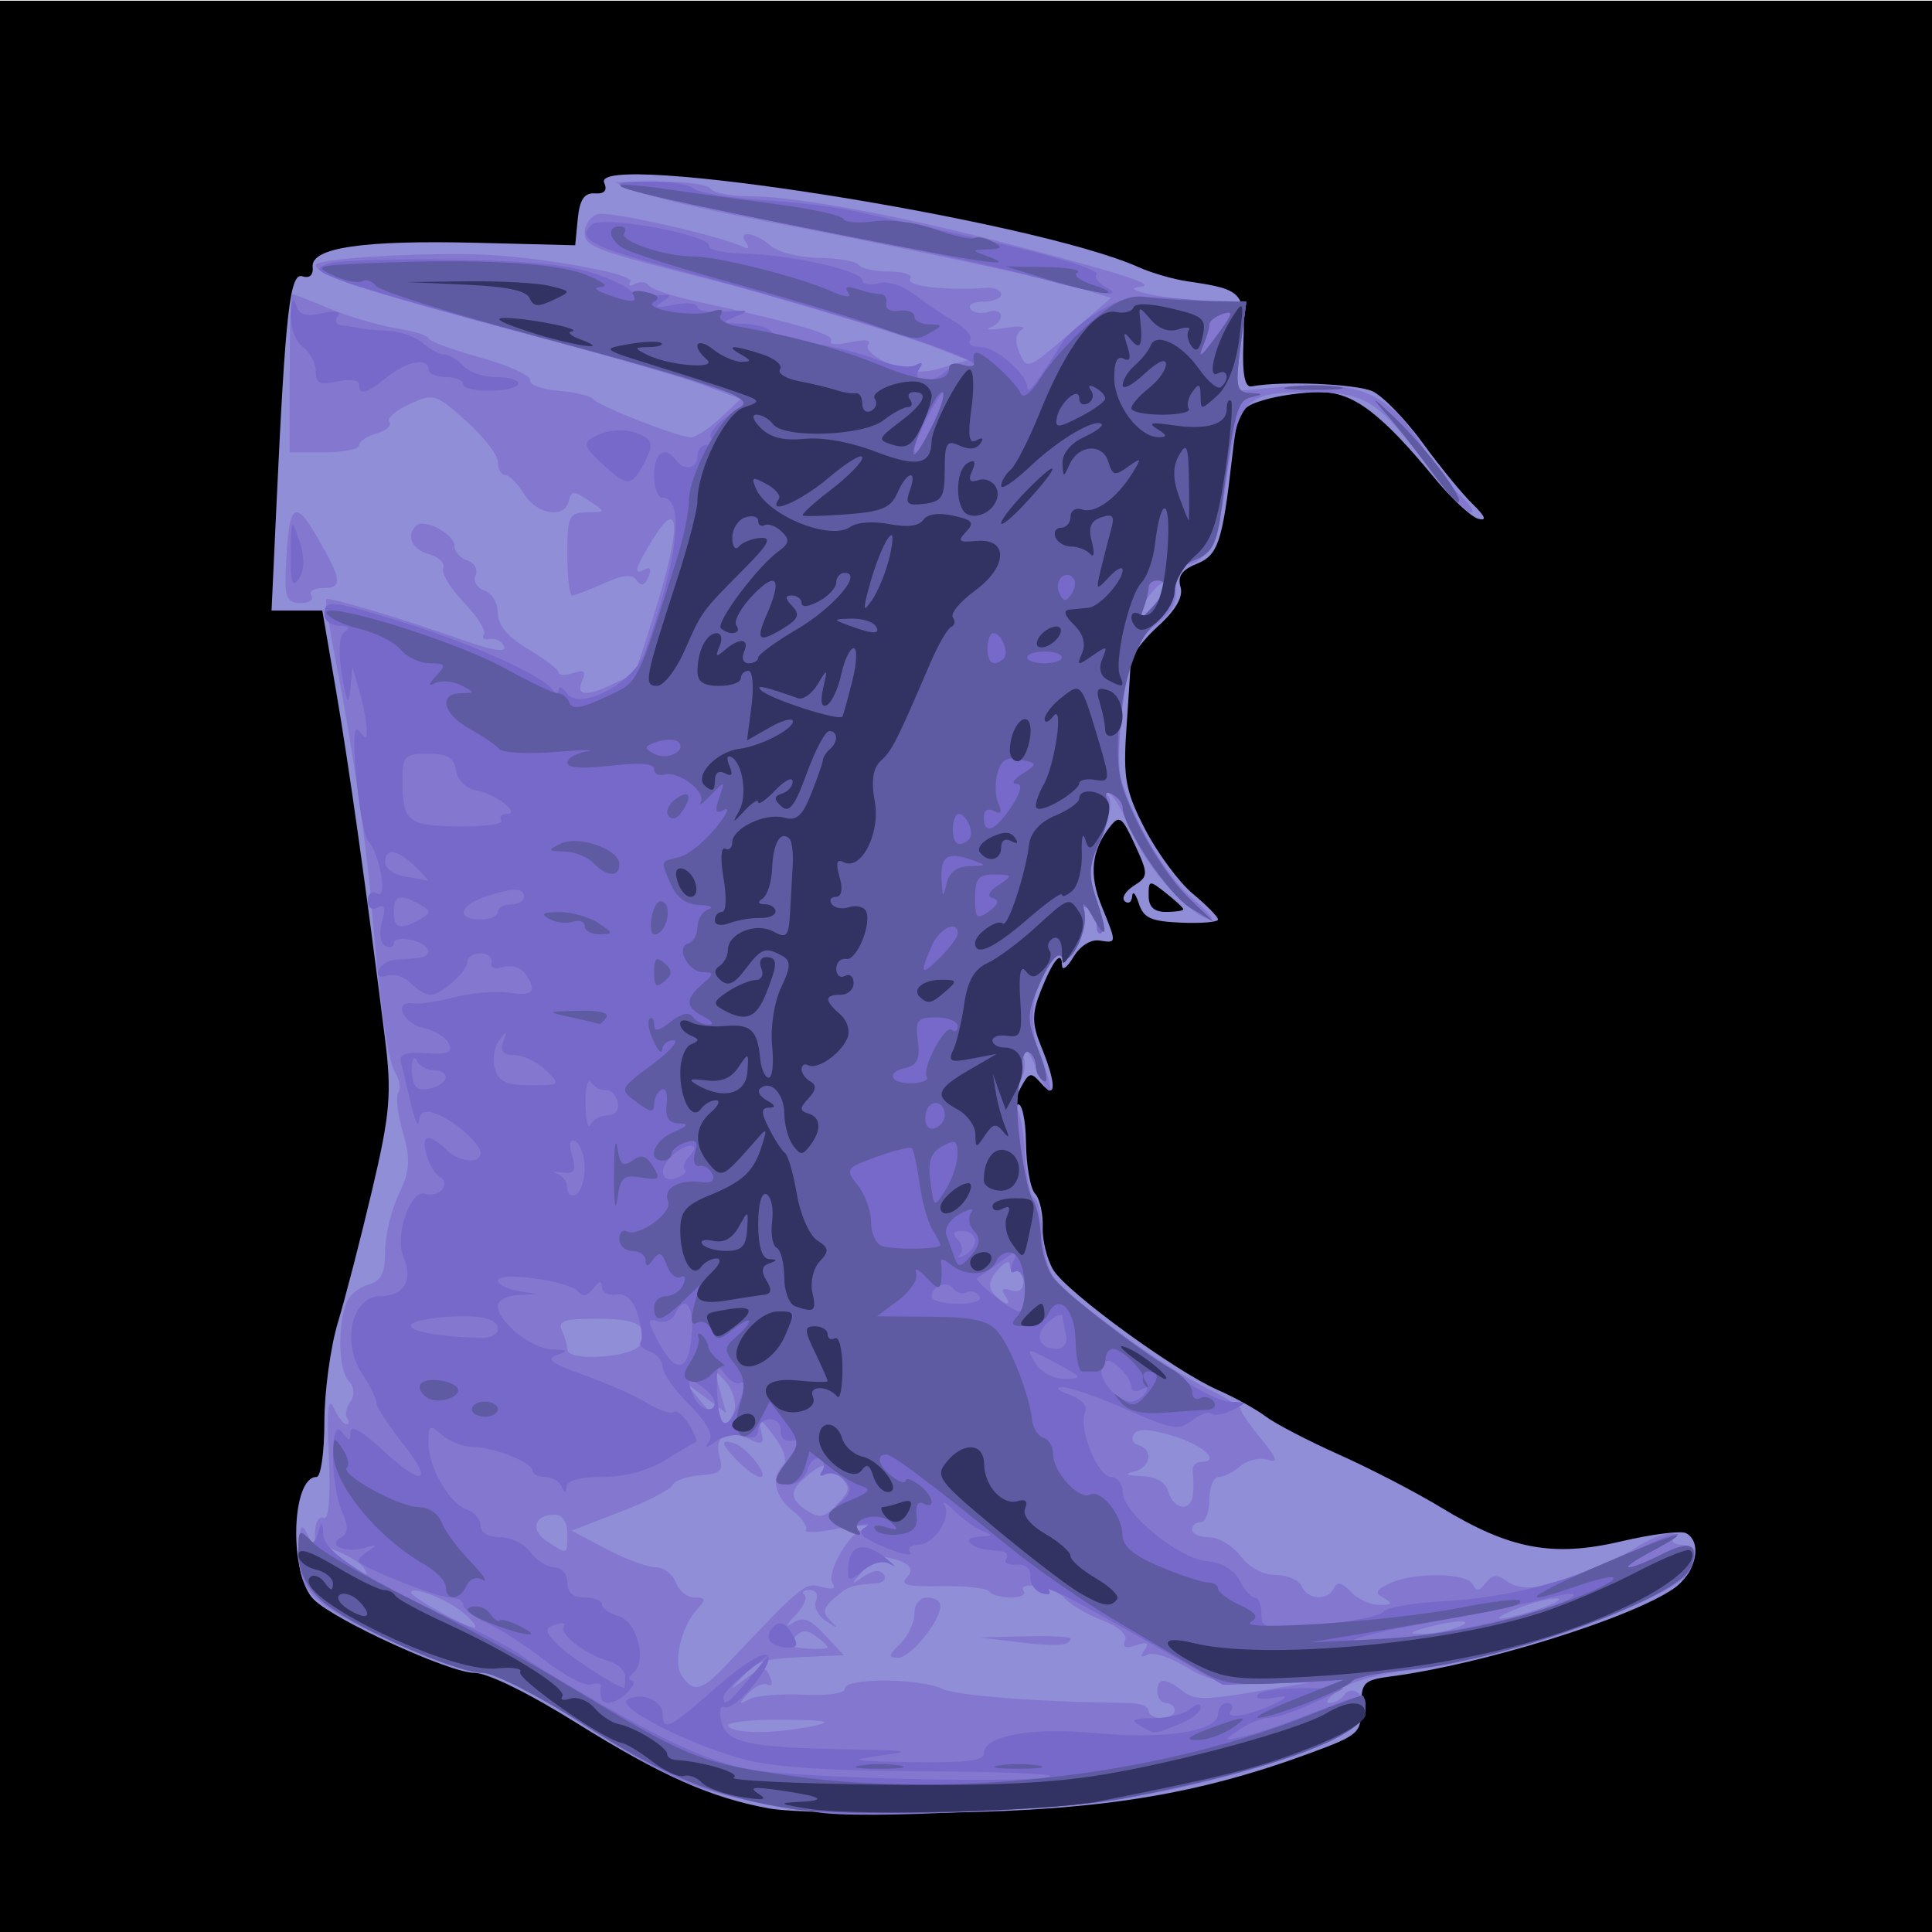 <?xml version="1.0" encoding="UTF-8" standalone="no"?>
<svg
   xmlns:dc="http://purl.org/dc/elements/1.1/"
   xmlns:cc="http://creativecommons.org/ns#"
   xmlns:rdf="http://www.w3.org/1999/02/22-rdf-syntax-ns#"
   xmlns:svg="http://www.w3.org/2000/svg"
   xmlns="http://www.w3.org/2000/svg"
   xmlns:sodipodi="http://sodipodi.sourceforge.net/DTD/sodipodi-0.dtd"
   xmlns:inkscape="http://www.inkscape.org/namespaces/inkscape"
   sodipodi:docname="mage boots.svg"
   height="100%"
   width="100%"
   inkscape:version="0.48.4 r9939"
   version="1.1"
   id="svg8438"
   viewBox="0 0 512 512">
  <defs
     id="defs8462">
    <linearGradient
       id="linearGradient4077">
      <stop
         id="stop4079"
         offset="0"
         style="stop-color:#aa4400;stop-opacity:1;" />
      <stop
         style="stop-color:#ff9f00;stop-opacity:1;"
         offset="0.228"
         id="stop4081" />
      <stop
         style="stop-color:#803300;stop-opacity:1;"
         offset="0.495"
         id="stop4083" />
      <stop
         id="stop4085"
         offset="1"
         style="stop-color:#562200;stop-opacity:1;" />
    </linearGradient>
    <linearGradient
       id="linearGradient4057">
      <stop
         style="stop-color:#aa4400;stop-opacity:1;"
         offset="0"
         id="stop4059" />
      <stop
         id="stop4067"
         offset="0.228"
         style="stop-color:#ecd1a4;stop-opacity:1;" />
      <stop
         id="stop4065"
         offset="0.501"
         style="stop-color:#803300;stop-opacity:1;" />
      <stop
         style="stop-color:#562200;stop-opacity:1;"
         offset="1"
         id="stop4061" />
    </linearGradient>
    <linearGradient
       id="linearGradient3890">
      <stop
         style="stop-color:#701b1b;stop-opacity:1;"
         offset="0"
         id="stop3892" />
      <stop
         style="stop-color:#e31600;stop-opacity:1;"
         offset="1"
         id="stop3894" />
    </linearGradient>
    <linearGradient
       id="linearGradient3882">
      <stop
         style="stop-color:#600b0b;stop-opacity:1;"
         offset="0"
         id="stop3884" />
      <stop
         style="stop-color:#d11414;stop-opacity:1;"
         offset="1"
         id="stop3886" />
    </linearGradient>
    <linearGradient
       id="linearGradient3872">
      <stop
         style="stop-color:#800600;stop-opacity:1;"
         offset="0"
         id="stop3874" />
      <stop
         style="stop-color:#ff0004;stop-opacity:0;"
         offset="1"
         id="stop3876" />
    </linearGradient>
    <filter
       id="filter4074"
       inkscape:label="Black Light"
       inkscape:menu="Color"
       inkscape:menu-tooltip="Light areas turn to black"
       x="0"
       width="1"
       y="0"
       height="1"
       color-interpolation-filters="sRGB">
      <feColorMatrix
         id="feColorMatrix4076"
         type="luminanceToAlpha"
         result="result2" />
      <feComposite
         in2="SourceGraphic"
         id="feComposite4078"
         operator="arithmetic"
         in="result2"
         k3="2"
         result="result4" />
      <feBlend
         in2="result2"
         id="feBlend4080"
         in="result4"
         mode="multiply"
         result="result3" />
      <feComposite
         in2="SourceGraphic"
         id="feComposite4082"
         operator="in"
         in="result3" />
    </filter>
  </defs>
  <sodipodi:namedview
     pagecolor="#000000"
     bordercolor="#666666"
     borderopacity="1"
     objecttolerance="10"
     gridtolerance="10"
     guidetolerance="10"
     inkscape:pageopacity="0"
     inkscape:pageshadow="2"
     inkscape:window-width="1190"
     inkscape:window-height="1126"
     id="namedview8460"
     showgrid="false"
     inkscape:zoom="0.70710678"
     inkscape:cx="197.65584"
     inkscape:cy="237.5577"
     inkscape:window-x="160"
     inkscape:window-y="130"
     inkscape:window-maximized="0"
     inkscape:current-layer="svg8438"
     showguides="true"
     inkscape:guide-bbox="true" />
  <path
     style="fill:#000000"
     id="path3978"
     d="M -13.466,0.189 H 514.89 V 516.43 H -13.466 z"
     inkscape:connector-curvature="0" />
  <path
     sodipodi:type="arc"
     style="opacity:0.99;fill:#ff0000;fill-opacity:0.75;fill-rule:nonzero;stroke:none"
     id="path5005"
     sodipodi:cx="640"
     sodipodi:cy="124.5"
     sodipodi:rx="105"
     sodipodi:ry="118.5"
     d="m 743.468,104.329 a 105,118.5 0 0 1 0.002,0.016 L 640,124.5 z"
     sodipodi:start="6.11213"
     sodipodi:end="6.1122693" />
  <g
     id="g6448" />
  <g
     id="g6583"
     transform="matrix(1.203,0,0,1.048,-40.116,-3.686)">
    <path
       style="fill:#908ed7"
       d="m 202.798,460.828 c -12.866,-2.7 -23.806,-8.281 -42.611,-21.739 -10.538,-7.542 -19.471,-12.555 -22.371,-12.555 -5.385,0 -30.644,-13.24 -35.324,-18.516 -5.512,-6.213 -5.043,-31.017 0.586,-31.017 0.948,0 1.724,-6.25 1.724,-13.888 0,-7.638 1.347,-18.998 2.993,-25.243 1.646,-6.245 5.043,-21.334 7.549,-33.531 3.936,-19.155 4.32,-24.347 2.822,-38.102 -4.116,-37.795 -7.908,-68.753 -10.76,-87.842 l -3.06,-20.48 -5.591,0 -5.591,0 1.101,-27.148 c 1.972,-48.613 2.953,-58.438 5.728,-57.377 1.538,0.588 2.404,-0.333 2.228,-2.372 -0.422,-4.896 11.117,-6.828 36.419,-6.097 l 21.416,0.618 0.565,-6.679 c 0.412,-4.867 1.432,-6.614 3.759,-6.439 2.131,0.16 2.819,-0.735 2.066,-2.69 -3.188,-8.281 94.662,9.459 117.717,21.343 2.821,1.454 7.7,3.073 10.842,3.597 12.105,2.02 12.686,2.749 12.25,15.388 -0.277,8.025 0.289,11.504 1.816,11.169 6.548,-1.435 23.073,-0.66 26.653,1.25 2.271,1.211 7.245,7.107 11.053,13.102 3.808,5.995 8.765,12.947 11.014,15.448 2.765,3.074 3.161,4.268 1.223,3.683 -1.577,-0.475 -5.878,-5.056 -9.557,-10.179 -11.922,-16.6 -18.021,-21.866 -25.327,-21.866 -3.628,0 -9.19,0.901 -12.361,2.003 -5.436,1.889 -5.838,2.732 -7.028,14.764 -2.102,21.239 -3.072,24.535 -7.866,26.712 -3.14,1.426 -4.167,3.134 -3.475,5.775 0.654,2.491 -1.001,5.821 -4.929,9.917 -3.252,3.392 -5.97,7.54 -6.039,9.218 -0.07,1.678 -0.504,9.364 -0.966,17.079 -0.723,12.096 -0.155,15.547 4.126,25.055 2.731,6.065 7.466,13.415 10.523,16.334 3.057,2.919 5.558,5.846 5.558,6.504 0,0.658 -3.645,1.021 -8.1,0.805 -6.714,-0.325 -8.317,-1.161 -9.366,-4.887 -0.696,-2.473 -1.352,-3.281 -1.456,-1.797 -0.105,1.484 -0.834,2.057 -1.621,1.273 -0.787,-0.784 0.105,-2.545 1.982,-3.913 3.226,-2.351 3.238,-2.921 0.234,-10.404 -2.857,-7.116 -3.414,-7.571 -5.508,-4.501 -4.077,5.978 -4.635,12.076 -1.829,20.001 3.393,9.584 3.402,9.417 -0.511,8.74 -1.89,-0.327 -4.266,1.424 -5.706,4.203 -1.357,2.62 -2.48,3.548 -2.495,2.064 -0.042,-4.028 -1.99,-1.319 -4.699,6.537 -1.951,5.656 -1.933,8.3 0.092,13.954 3.401,9.489 3.415,13.831 0.031,9.39 -2.324,-3.05 -2.683,-2.933 -4.732,1.55 -1.22,2.668 -1.44,4.372 -0.489,3.786 0.951,-0.586 1.786,3.735 1.856,9.601 0.07,5.866 0.967,11.674 1.993,12.906 1.026,1.232 1.786,5.027 1.689,8.432 -0.097,3.406 0.965,8.318 2.36,10.916 3.05,5.68 26.912,25.644 36.276,30.349 3.679,1.849 8.41,4.857 10.513,6.685 2.103,1.828 9.414,6.189 16.247,9.692 6.833,3.503 16.913,9.504 22.4,13.336 15.122,10.561 24.598,12.599 39.672,8.532 6.736,-1.817 13.158,-2.744 14.271,-2.058 3.711,2.286 2.126,10.19 -2.821,14.068 -9.593,7.521 -42.058,19.097 -62.054,22.128 -6.211,0.941 -6.69,1.502 -6.69,7.836 0,6.531 -0.491,7.03 -11.468,11.666 -24.457,10.33 -45.319,14.264 -79.322,14.96 -17.346,0.355 -35.176,-0.118 -39.624,-1.051 z m 91.231,-227.367 c 0,-0.362 -1.72,-2.209 -3.823,-4.105 -3.71,-3.347 -3.823,-3.328 -3.823,0.657 0,2.835 1.183,4.105 3.823,4.105 2.103,0 3.823,-0.296 3.823,-0.657 z"
       id="path6593"
       inkscape:connector-curvature="0" />
    <path
       style="fill:#8477d0"
       d="m 212.795,461.665 c -2.103,-0.482 -8.553,-1.807 -14.335,-2.943 -12.137,-2.385 -20.237,-6.75 -39.997,-21.555 -7.843,-5.876 -16.202,-10.634 -18.684,-10.634 -5.809,0 -30.263,-12.274 -36.156,-18.148 -3.449,-3.438 -4.522,-6.527 -4.421,-12.723 0.104,-6.32 0.508,-7.316 1.777,-4.373 1.552,3.6 1.65,3.567 1.777,-0.589 0.074,-2.419 0.942,-3.901 1.93,-3.293 1.088,0.67 1.517,-5.484 1.09,-15.605 -0.47,-11.128 -0.133,-15.279 1.01,-12.424 0.943,2.358 2.224,4.286 2.846,4.286 0.622,0 0.706,-0.684 0.188,-1.52 -0.518,-0.836 -0.188,-2.736 0.734,-4.223 1.018,-1.641 0.848,-3.698 -0.433,-5.235 -2.17,-2.606 -2.443,-13.529 -0.491,-19.658 0.606,-1.904 2.778,-3.992 4.827,-4.64 2.834,-0.896 3.725,-2.915 3.725,-8.438 0,-3.993 1.358,-10.499 3.018,-14.459 2.46,-5.868 2.627,-8.749 0.903,-15.571 -1.163,-4.604 -1.621,-9.167 -1.019,-10.139 0.603,-0.972 0.283,-3.286 -0.71,-5.141 -1.636,-3.055 -3.362,-17.218 -5.286,-43.38 -1.099,-14.949 -4.331,-40.347 -7.489,-58.853 -1.59,-9.317 -2.655,-17.14 -2.366,-17.384 0.682,-0.577 16.851,4.98 29.846,10.257 6.8,2.761 9.911,3.336 9.318,1.723 -0.489,-1.332 -1.921,-2.186 -3.182,-1.898 -1.261,0.288 -1.834,-0.216 -1.274,-1.119 0.56,-0.903 -1.421,-4.556 -4.404,-8.116 -2.982,-3.56 -5.035,-7.48 -4.561,-8.711 0.474,-1.23 -0.921,-2.801 -3.1,-3.49 -3.844,-1.216 -5.211,-4.831 -2.754,-7.28 1.824,-1.818 8.35,2.241 8.35,5.194 0,1.423 1.276,3.075 2.835,3.671 1.559,0.596 2.37,2.292 1.802,3.768 -0.568,1.476 0.306,3.196 1.944,3.823 1.637,0.626 2.977,3.198 2.977,5.716 0,3.094 2.163,6.045 6.677,9.109 3.672,2.493 6.683,5.148 6.69,5.901 0.007,0.753 1.453,0.818 3.212,0.146 2.423,-0.927 2.901,-0.451 1.971,1.965 -1.46,3.791 0.936,4.075 6.802,0.807 2.351,-1.31 4.434,-2.397 4.628,-2.416 0.194,-0.019 2.497,-8.042 5.117,-17.829 5.294,-19.776 4.881,-27.245 -0.911,-16.475 -4.055,7.541 -4.464,9.375 -1.714,7.68 1.104,-0.68 1.391,0.131 0.69,1.952 -0.848,2.204 -1.607,2.459 -2.592,0.872 -1.037,-1.673 -2.892,-1.471 -7.285,0.793 -3.241,1.671 -6.366,3.037 -6.943,3.037 -0.578,0 -1.051,-4.715 -1.051,-10.478 0,-9.578 0.369,-10.483 4.301,-10.539 4.251,-0.06 4.257,-0.094 0.478,-2.953 -3.426,-2.592 -3.887,-2.586 -4.441,0.061 -0.961,4.592 -7.056,3.477 -9.895,-1.81 -1.407,-2.62 -3.272,-4.763 -4.146,-4.763 -0.874,0 -1.588,-1.464 -1.588,-3.254 0,-1.789 -3.141,-6.459 -6.979,-10.378 -6.786,-6.926 -7.132,-7.045 -12.486,-4.286 -3.029,1.561 -5.036,3.597 -4.461,4.525 0.575,0.928 -0.687,2.235 -2.805,2.905 -2.118,0.67 -3.851,2.018 -3.851,2.995 0,0.977 -3.44,1.777 -7.646,1.777 l -7.646,0 0,-20.004 c 0,-11.002 0.269,-20.004 0.597,-20.004 0.328,0 3.999,1.638 8.157,3.641 4.158,2.002 10.771,4.241 14.694,4.975 3.924,0.734 7.134,1.882 7.134,2.551 0,0.669 5.117,2.847 11.372,4.839 6.255,1.992 11.2,4.564 10.99,5.715 -0.21,1.151 2.621,2.377 6.292,2.725 3.67,0.347 7.111,1.297 7.646,2.111 1.155,1.757 18.772,9.641 21.544,9.641 1.06,0 3.952,-2.178 6.427,-4.839 l 4.5,-4.839 -8.485,-3.625 C 183.356,98.801 165.518,92.885 148.382,87.648 114.127,77.179 102.891,72.955 102.891,70.544 c 0,-1.559 20.244,-3.107 35.361,-2.703 12.678,0.338 35.231,4.918 33.999,6.904 -0.627,1.012 -0.207,1.265 0.934,0.562 1.141,-0.703 2.542,-0.524 3.113,0.397 0.571,0.921 5.146,2.701 10.167,3.955 22.332,5.577 30.91,8.453 29.931,10.033 -0.59,0.952 1.244,1.124 4.17,0.392 3.385,-0.847 4.796,-0.618 4.01,0.651 -0.668,1.077 1.478,3.257 4.769,4.846 4.558,2.2 7.318,2.424 11.591,0.939 l 5.609,-1.949 -7.375,-3.291 c -6.92,-3.088 -36.562,-13.334 -49.31,-17.044 -25.672,-7.472 -27.715,-8.349 -27.715,-11.895 0,-1.985 1.261,-4.091 2.802,-4.681 2.42,-0.926 27.466,5.576 32.376,8.404 0.951,0.548 1.115,0.006 0.365,-1.204 -2.011,-3.243 1.935,-2.674 5.398,0.777 1.669,1.663 6.38,3.024 10.676,3.083 4.229,0.058 8.158,0.862 8.731,1.786 0.573,0.924 3.622,1.68 6.776,1.68 3.336,0 5.24,0.797 4.553,1.905 -1.084,1.748 7.995,2.959 16.725,2.229 1.84,-0.154 3.345,0.568 3.345,1.603 0,1.035 -1.771,1.883 -3.936,1.883 -2.165,0 -3.427,0.82 -2.806,1.822 0.621,1.002 2.392,1.339 3.936,0.749 3.404,-1.302 3.791,2.364 0.417,3.95 -1.314,0.617 0.191,0.663 3.345,0.101 3.154,-0.562 4.767,-0.353 3.586,0.465 -1.396,0.966 -1.571,3.025 -0.501,5.877 1.608,4.285 1.871,4.17 10.911,-4.763 l 9.263,-9.153 -6.522,-2.333 C 264.323,73.924 228.699,65.211 199.416,58.871 188.903,56.595 177.721,53.571 174.568,52.151 l -5.734,-2.583 9.922,-0.122 c 5.457,-0.067 10.454,0.735 11.103,1.783 0.65,1.048 4.479,1.905 8.51,1.905 10.266,0 33.663,4.979 58.389,12.425 24.779,7.462 31.675,10.076 27.715,10.505 -5.258,0.57 6.569,3.359 15.06,3.551 l 8.37,0.19 -1.283,11.301 -1.283,11.301 10.423,-1.072 c 17.36,-1.786 23.988,1.669 31.788,16.572 1.919,3.667 5.319,8.597 7.554,10.954 2.235,2.358 3.248,4.286 2.251,4.286 -0.997,0 -5.759,-5.97 -10.581,-13.266 -10.173,-15.391 -12.875,-17.216 -25.491,-17.216 -13.659,0 -15.306,2.039 -17.693,21.909 -1.957,16.287 -4.534,21.909 -10.042,21.909 -0.916,0 -1.513,1.5 -1.326,3.334 0.627,6.146 -0.075,7.919 -4.904,12.382 -3.794,3.506 -5.145,7.229 -6.427,17.699 -0.892,7.293 -1.248,15.831 -0.791,18.975 1.329,9.134 9.684,25.853 15.86,31.735 3.126,2.978 4.995,5.414 4.153,5.414 -3.658,0 -13.77,-12.401 -16.794,-20.595 -1.813,-4.914 -4.141,-9.792 -5.173,-10.839 -1.239,-1.258 -1.408,-1.081 -0.499,0.521 0.757,1.335 -0.067,6.194 -1.831,10.798 -2.681,6.998 -2.83,9.512 -0.906,15.323 1.266,3.823 1.786,7.466 1.156,8.094 -0.63,0.628 -1.146,-0.236 -1.146,-1.92 0,-1.684 -0.85,-3.587 -1.889,-4.227 -1.061,-0.653 -1.417,0.064 -0.812,1.635 0.593,1.539 -0.243,5.228 -1.857,8.196 -1.614,2.968 -2.982,4.111 -3.04,2.539 -0.094,-2.54 -0.315,-2.54 -1.988,0 -4.672,7.091 -5.747,16.546 -2.822,24.81 1.591,4.494 2.553,8.51 2.137,8.924 -0.415,0.414 -1.67,-1.863 -2.788,-5.06 -1.118,-3.197 -2.481,-5.813 -3.028,-5.813 -0.547,0 -0.526,1.219 0.048,2.709 0.574,1.49 0.028,4.599 -1.213,6.91 -1.241,2.311 -1.522,4.735 -0.625,5.388 0.897,0.653 1.83,5.841 2.072,11.53 0.243,5.689 1.162,10.832 2.042,11.431 0.88,0.598 1.675,4.421 1.766,8.495 0.091,4.074 1.187,9.218 2.436,11.431 2.9,5.138 23.693,22.51 33.78,28.22 4.255,2.409 7.645,4.808 7.535,5.332 -0.111,0.524 1.902,3.896 4.471,7.493 3.562,4.987 3.914,6.251 1.481,5.32 -1.763,-0.674 -4.438,0.022 -5.977,1.556 -1.532,1.527 -3.707,2.777 -4.834,2.777 -1.126,0 -2.048,2.572 -2.048,5.715 0,3.143 -0.86,5.715 -1.911,5.715 -1.051,0 -1.911,0.857 -1.911,1.905 0,1.048 1.7,1.905 3.779,1.905 2.078,0 5.188,2.143 6.91,4.763 1.91,2.905 4.932,4.763 7.75,4.763 2.54,0 5.114,1.286 5.719,2.858 1.335,3.468 5.729,3.762 7.102,0.476 0.724,-1.733 1.736,-1.473 3.715,0.953 1.496,1.834 4.345,3.321 6.332,3.305 2.812,-0.023 3.026,-0.399 0.965,-1.7 -2.123,-1.34 -1.865,-2.089 1.308,-3.781 5.344,-2.851 17.037,-2.677 18.237,0.272 0.739,1.817 1.423,1.733 2.881,-0.354 1.556,-2.227 2.454,-2.286 4.832,-0.319 1.739,1.438 4.699,1.881 7.313,1.094 6.589,-1.983 17.397,-6.958 20.639,-9.501 4.032,-3.162 10.022,-5.12 8.588,-2.806 -0.642,1.036 0.173,1.883 1.812,1.883 3.209,0 3.67,1.706 1.784,6.606 -2.614,6.79 -42.261,22.915 -61.838,25.15 -5.805,0.663 -12.605,2.79 -15.112,4.728 -2.507,1.938 -3.633,3.523 -2.502,3.523 1.131,0 2.597,-0.871 3.257,-1.936 1.778,-2.867 4.759,-0.312 4.759,4.078 0,5.421 -22.689,15.442 -46.829,20.682 -18.195,3.949 -64.947,6.889 -74.544,4.688 z m 0,-21.762 c 4.29,-1.063 2.483,-1.444 -7.178,-1.514 -7.325,-0.053 -12.445,0.659 -11.833,1.646 1.242,2.003 10.656,1.938 19.011,-0.132 z m 79.322,-3.844 c 0,-1.048 -0.86,-1.905 -1.911,-1.905 -1.051,0 -1.911,-1.286 -1.911,-2.858 0,-3.576 1.705,-3.626 5.584,-0.164 2.546,2.272 4.959,2.315 15.442,0.273 l 12.424,-2.42 -10.513,0.203 c -8.145,0.158 -11.909,-0.789 -16.712,-4.203 -3.409,-2.424 -7.198,-3.792 -8.419,-3.04 -1.482,0.913 -1.699,0.528 -0.655,-1.156 1.156,-1.864 0.678,-2.184 -1.829,-1.225 -2.36,0.903 -3.1,0.535 -2.429,-1.206 0.576,-1.495 -1.457,-3.563 -5.043,-5.13 -3.304,-1.444 -6.967,-3.907 -8.139,-5.472 -2.19,-2.925 -10.895,-4.69 -9.136,-1.852 0.539,0.869 -0.74,1.58 -2.843,1.58 -2.103,0 -4.253,-0.694 -4.779,-1.542 -0.526,-0.848 -5.273,-1.445 -10.549,-1.326 -7.327,0.166 -9.137,-0.33 -7.665,-2.098 1.326,-1.593 1.164,-2.785 -0.521,-3.823 -2.687,-1.655 -9.773,-2.572 -8.265,-1.069 0.516,0.514 -0.13,2.3 -1.434,3.968 -2.071,2.647 -1.969,2.718 0.802,0.559 2.136,-1.665 3.58,-1.82 4.413,-0.476 0.681,1.099 -0.102,2.105 -1.741,2.236 -5.47,0.437 -6.103,0.698 -9.206,3.79 -2.407,2.399 -2.587,3.636 -0.819,5.623 1.878,2.111 1.712,2.132 -0.965,0.119 -1.777,-1.336 -2.76,-3.652 -2.185,-5.147 0.576,-1.495 -0.049,-2.718 -1.388,-2.718 -1.339,0 -1.859,0.573 -1.156,1.274 0.703,0.701 -0.229,3.044 -2.071,5.206 -2.135,2.506 -2.309,3.169 -0.482,1.828 2.261,-1.66 3.751,-1.015 7.049,3.049 l 4.182,5.153 -6.571,0.318 c -11.241,0.543 -12.198,0.844 -15.643,4.922 -3.318,3.927 -3.31,3.933 0.712,0.553 3.647,-3.065 4.185,-3.104 5.234,-0.377 0.643,1.671 0.417,2.575 -0.503,2.008 -0.92,-0.567 -2.846,0.411 -4.279,2.172 -2.227,2.737 -2.204,2.961 0.16,1.54 1.521,-0.914 6.897,-1.444 11.946,-1.177 5.571,0.295 9.18,-0.319 9.18,-1.561 0,-2.715 16.329,-2.646 21.46,0.091 3.328,1.775 21.104,3.316 41.137,3.567 2.365,0.029 4.301,0.901 4.301,1.938 0,1.036 1.29,1.884 2.867,1.884 1.577,0 2.867,-0.857 2.867,-1.905 z m -60.505,-16.82 c 1.74,-1.916 3.163,-5.345 3.163,-7.62 0,-2.407 1.199,-4.136 2.867,-4.136 1.577,0 2.867,0.939 2.867,2.087 0,3.903 -6.547,13.153 -9.31,13.153 -2.244,0 -2.168,-0.643 0.412,-3.484 z m 26.1,-0.449 -8.601,-1.21 10.035,-0.286 c 5.519,-0.157 10.035,0.092 10.035,0.554 0,1.832 -3.247,2.099 -11.468,0.942 z m -64.679,6.13 c 17.287,-20.972 17.612,-21.278 21.311,-20.108 2.391,0.756 3.256,0.444 2.435,-0.88 -1.607,-2.592 3.974,-13.596 6.896,-13.596 1.199,0 1.798,-0.381 1.331,-0.847 -0.468,-0.466 -4.045,-0.129 -7.951,0.749 -3.905,0.878 -6.697,0.945 -6.203,0.149 0.493,-0.796 -0.803,-2.98 -2.881,-4.854 -3.997,-3.605 -4.888,-8.477 -2.102,-11.485 0.983,-1.062 0.117,-4.172 -2.096,-7.525 -3.092,-4.685 -3.601,-4.949 -2.819,-1.462 0.829,3.7 0.474,3.998 -2.722,2.293 -4.898,-2.613 -7.677,-0.616 -6.369,4.577 0.893,3.546 0.205,4.293 -4.294,4.662 -2.946,0.242 -5.66,1.34 -6.031,2.439 -0.371,1.1 -5.531,4.148 -11.468,6.773 l -10.794,4.774 7.646,4.631 c 4.205,2.547 9.093,4.635 10.862,4.641 1.769,0.006 3.762,1.724 4.429,3.82 0.667,2.096 2.551,3.81 4.186,3.81 2.334,0 2.494,0.574 0.747,2.673 -3.621,4.349 -5.6,13.554 -3.657,17.014 2.493,4.439 4.403,3.989 9.545,-2.25 z m 2.984,-51.751 c -3.915,-4.557 -4.165,-5.908 -0.862,-4.644 2.898,1.108 7.815,8.476 5.656,8.476 -0.827,0 -2.984,-1.724 -4.795,-3.832 z m 19.645,46.909 c 0,-0.384 -1.176,-1.671 -2.613,-2.86 -1.969,-1.629 -3.122,-1.551 -4.674,0.312 -1.586,1.905 -0.985,2.563 2.613,2.86 2.571,0.212 4.674,0.071 4.674,-0.312 z m 138.575,-4.975 c 4.871,-2.086 -0.154,-2.086 -6.69,0 -3.841,1.226 -4.029,1.536 -0.956,1.581 2.103,0.031 5.543,-0.681 7.646,-1.581 z M 135.573,411.481 c -3.463,-3.452 -11.657,-7.154 -11.657,-5.266 0,1.158 11.98,8.814 13.858,8.856 0.788,0.017 -0.202,-1.598 -2.201,-3.59 z m 236.823,-1.141 c 3.679,-1.412 5.4,-2.594 3.823,-2.627 -1.577,-0.032 -5.447,1.119 -8.601,2.558 -7.382,3.369 -3.948,3.418 4.778,0.069 z M 113.41,399.872 c -0.646,-1.042 -3.062,-2.805 -5.369,-3.918 -3.974,-1.917 -3.957,-1.817 0.318,1.895 4.87,4.228 6.93,5.053 5.051,2.023 z m 44.911,-8.583 c 0,-2.877 -1.091,-4.763 -2.754,-4.763 -4.526,0 -5.526,3.874 -1.738,6.734 4.617,3.487 4.492,3.542 4.492,-1.971 z m 59.745,-14.78 c -2.823,-3.127 -3.257,-3.139 -6.537,-0.181 -4.362,3.934 -4.432,6.25 -0.282,9.275 2.688,1.959 3.786,1.674 6.537,-1.695 3.02,-3.7 3.045,-4.339 0.282,-7.399 z m 78.101,4.778 c 0.125,-1.834 0.087,-4.406 -0.084,-5.715 -0.171,-1.31 0.659,-2.381 1.844,-2.381 4.56,0 0.414,-4.324 -6.376,-6.651 -5.012,-1.717 -7.5,-1.833 -8.395,-0.389 -0.7,1.129 -0.26,2.388 0.977,2.799 3.431,1.14 2.681,5.754 -1.095,6.737 -2.152,0.56 -1.549,0.95 1.688,1.092 3.313,0.146 5.375,1.523 6.033,4.031 1.232,4.694 5.097,5.034 5.407,0.476 z M 195.105,360.181 c 0.503,-1.916 -0.314,-5.131 -1.815,-7.144 -2.518,-3.377 -2.623,-3.218 -1.361,2.056 l 1.368,5.715 -4.456,-3.81 -4.456,-3.81 3.692,5.179 c 4.372,6.135 5.797,6.502 7.027,1.815 z m -20.736,-16.691 c 1.893,-4.918 -0.457,-6.496 -9.676,-6.496 -7.142,0 -8.486,0.538 -7.533,3.013 0.638,1.657 1.16,3.801 1.16,4.763 0,3.19 14.781,2.011 16.048,-1.28 z m 80.276,-12.535 c -0.888,-1.433 -0.392,-1.85 1.389,-1.169 1.793,0.686 2.771,-0.16 2.771,-2.394 0,-1.9 -0.676,-3.038 -1.502,-2.529 -0.826,0.509 -1.502,-0.147 -1.502,-1.457 0,-1.31 -1.219,-0.72 -2.709,1.311 -1.912,2.606 -2.124,4.395 -0.722,6.079 2.508,3.012 4.113,3.123 2.274,0.158 z m 35.501,-179.596 c -0.034,-1.109 -1.324,-0.353 -2.867,1.681 -1.543,2.034 -2.779,4.606 -2.746,5.715 0.034,1.109 1.324,0.353 2.867,-1.681 1.543,-2.034 2.779,-4.606 2.746,-5.715 z M 96.264,148.866 c 0.573,-18.076 1.808,-19.765 6.963,-9.525 5.444,10.815 5.667,12.859 1.402,12.859 -2.132,0 -3.344,0.857 -2.694,1.905 0.65,1.048 -0.411,1.905 -2.358,1.905 -2.856,0 -3.496,-1.379 -3.313,-7.144 z"
       id="path6591"
       inkscape:connector-curvature="0" />
    <path
       style="fill:#7669c9"
       d="m 207.384,460.863 c -16.606,-3.005 -27.577,-8.141 -45.572,-21.337 -9.793,-7.181 -19.688,-12.992 -22.121,-12.992 -6.24,0 -29.929,-12.28 -35.741,-18.527 -3.328,-3.578 -4.872,-7.376 -4.852,-11.935 0.02,-4.613 0.553,-5.863 1.718,-4.029 1.357,2.136 1.871,1.948 2.616,-0.953 0.795,-3.096 0.959,-3.008 1.149,0.617 0.231,4.397 9.724,11.351 30.804,22.564 5.782,3.075 11.803,6.821 13.38,8.324 1.577,1.503 11.038,8.009 21.025,14.458 12.389,8 21.498,12.427 28.671,13.933 10.849,2.278 64.22,3.619 66.182,1.664 0.608,-0.606 -12.179,-1.163 -28.414,-1.238 -20.34,-0.095 -32.436,-1.021 -38.9,-2.978 -12.247,-3.709 -28.647,-13.371 -25.738,-15.163 3.149,-1.94 7.756,0.247 7.756,3.682 0,4.542 1.595,3.626 11.842,-6.805 5.377,-5.473 10.275,-9.002 11.206,-8.074 1.901,1.895 -7.28,14.505 -9.545,13.11 -0.815,-0.502 -1.094,1.113 -0.619,3.591 1.042,5.434 6.002,6.693 27.971,7.098 13.422,0.247 14.363,0.467 6.929,1.619 -7.378,1.143 -6.358,1.374 7.168,1.619 11.692,0.212 15.769,-0.345 15.769,-2.154 0,-4.564 10.517,-6.748 24.909,-5.174 15.037,1.645 26.699,-0.477 26.699,-4.859 0,-1.522 0.911,-2.768 2.024,-2.768 1.113,0 1.436,0.949 0.716,2.109 -1.447,2.334 5.614,0.694 10.639,-2.471 2.176,-1.371 1.83,-1.587 -1.436,-0.9 -2.367,0.498 -3.821,0.129 -3.232,-0.821 0.589,-0.95 5.106,-1.692 10.037,-1.648 l 8.966,0.08 -6.69,3.65 c -3.679,2.008 -8.031,3.686 -9.669,3.73 -1.639,0.044 -4.649,1.41 -6.69,3.036 -3.565,2.841 -3.524,2.906 1.068,1.682 2.628,-0.701 9.32,-3.317 14.87,-5.814 12.176,-5.477 11.889,-5.458 11.889,-0.761 0,6.446 -20.552,15.102 -52.563,22.137 -15.709,3.453 -60.961,5.098 -74.221,2.699 z m -8.981,-32.9 4.485,-6.192 -5.081,4.619 c -2.795,2.54 -5.081,5.326 -5.081,6.192 0,2.645 1.012,1.822 5.677,-4.619 z m 86.069,11.907 c -2.197,-1.415 -1.504,-1.854 2.963,-1.876 3.206,-0.015 6.862,-1.058 8.123,-2.315 1.39,-1.386 2.294,-1.506 2.294,-0.306 0,1.089 -2.191,2.975 -4.868,4.191 -5.765,2.618 -4.966,2.59 -8.511,0.306 z m -118.732,-7.144 c -0.124,-0.786 -0.135,-2.041 -0.023,-2.789 0.112,-0.748 -0.861,-0.957 -2.163,-0.465 -1.301,0.492 -5.807,-2.184 -10.012,-5.947 -4.205,-3.763 -10.011,-8.077 -12.902,-9.586 -2.891,-1.509 -5.256,-3.578 -5.256,-4.599 0,-1.021 -1.324,-1.856 -2.943,-1.856 -2.572,0 -17.471,-6.659 -19.938,-8.911 -0.495,-0.452 0.365,-1.714 1.911,-2.803 2.279,-1.606 2.145,-1.765 -0.706,-0.843 -4.314,1.396 -8.397,-0.643 -5.214,-2.604 1.58,-0.973 1.637,-2.798 0.204,-6.554 -2.611,-6.844 -2.674,-24.208 -0.074,-20.198 1.647,2.54 1.862,2.54 1.934,0 0.05,-1.767 2.624,-0.131 6.745,4.286 9.104,9.761 11.903,9.004 4.793,-1.296 -3.204,-4.642 -5.826,-9.288 -5.826,-10.324 0,-1.036 -1.419,-4.348 -3.154,-7.361 -4.591,-7.974 -2.224,-19.598 3.992,-19.598 5.253,0 7.323,-3.994 5.131,-9.901 -2.031,-5.472 1.524,-17.236 4.826,-15.973 2.995,1.146 5.731,-2.638 3.14,-4.344 -2.376,-1.565 -4.494,-9.789 -2.522,-9.789 0.824,0 2.569,1.286 3.878,2.858 2.688,3.228 7.646,3.846 7.646,0.953 0,-2.483 -6.099,-8.526 -10.181,-10.088 -2.196,-0.84 -3.265,-0.197 -3.408,2.051 -0.115,1.801 -0.898,-0.155 -1.741,-4.346 -0.842,-4.191 -1.823,-8.906 -2.18,-10.478 -0.488,-2.151 0.872,-2.74 5.503,-2.382 4.807,0.372 5.91,-0.152 5.045,-2.398 -0.608,-1.58 -3.162,-3.387 -5.674,-4.016 -4.591,-1.149 -6.646,-6.983 -2.178,-6.185 1.314,0.235 5.508,-0.486 9.319,-1.603 3.812,-1.116 9.187,-1.6 11.946,-1.074 5.208,0.992 6.156,-0.46 3.268,-5.005 -0.929,-1.462 -3.056,-2.136 -4.726,-1.497 -1.83,0.7 -2.856,0.243 -2.582,-1.151 0.25,-1.272 -0.835,-2.313 -2.412,-2.313 -1.577,0 -2.867,0.919 -2.867,2.041 0,2.526 -5.766,8.437 -8.231,8.437 -0.998,0 -2.917,-1.325 -4.266,-2.944 -1.348,-1.619 -3.676,-2.476 -5.172,-1.904 -1.63,0.623 -2.399,0.085 -1.918,-1.342 0.441,-1.31 2.018,-2.498 3.505,-2.639 1.486,-0.141 3.778,-0.355 5.092,-0.476 3.767,-0.346 2.786,-3.482 -1.434,-4.582 -2.103,-0.548 -3.823,-0.169 -3.823,0.843 0,1.012 -0.863,1.307 -1.918,0.657 -1.055,-0.65 -1.36,-3.4 -0.677,-6.112 0.87,-3.456 0.587,-4.527 -0.949,-3.581 -1.301,0.802 -2.19,0.098 -2.19,-1.733 0,-1.768 0.902,-2.527 2.116,-1.779 2.31,1.423 0.554,-9.959 -2.077,-13.462 -0.787,-1.048 -1.946,-8.334 -2.575,-16.191 -0.745,-9.306 -0.513,-13.29 0.667,-11.431 1.481,2.335 1.775,2.161 1.614,-0.955 -0.108,-2.096 -0.853,-6.382 -1.656,-9.525 l -1.459,-5.715 -0.482,5.715 c -0.361,4.287 -0.82,3.335 -1.834,-3.81 -0.881,-6.2 -0.625,-10.014 0.733,-10.925 1.277,-0.857 0.789,-1.411 -1.259,-1.429 -1.84,-0.016 -3.345,-1.315 -3.345,-2.887 0,-3.823 1.309,-3.667 17.566,2.091 14.491,5.133 30.14,13.2 32.578,16.795 0.834,1.229 1.428,1.296 1.463,0.165 0.032,-1.048 0.873,-0.621 1.868,0.948 2.837,4.473 14.684,-2.65 17.075,-10.266 7.41,-23.604 8.951,-39.263 3.865,-39.263 -0.98,0 -1.783,-2.572 -1.783,-5.715 0,-5.612 2.45,-7.565 4.778,-3.81 1.785,2.879 4.778,2.283 4.778,-0.953 0,-1.572 0.911,-2.858 2.024,-2.858 1.113,0 1.535,-0.789 0.937,-1.753 -0.598,-0.964 1.173,-3.524 3.934,-5.689 4.609,-3.613 4.728,-4.04 1.452,-5.197 -1.963,-0.693 -6.437,-2.406 -9.941,-3.806 -3.505,-1.4 -20.277,-6.795 -37.272,-11.989 -16.995,-5.194 -34.34,-10.895 -38.545,-12.669 -6.705,-2.829 -7.175,-3.411 -3.823,-4.732 2.103,-0.829 14.574,-1.273 27.715,-0.986 17.773,0.387 25.959,1.395 31.962,3.935 4.438,1.878 7.69,4.027 7.226,4.776 -0.464,0.749 1.495,0.99 4.354,0.535 4.154,-0.661 4.623,-0.402 2.331,1.286 -2.25,1.658 -1.736,1.85 2.389,0.895 2.891,-0.669 5.256,-0.415 5.256,0.565 0,0.98 2.795,1.495 6.212,1.145 5.055,-0.518 5.5,-0.304 2.389,1.149 -3.471,1.621 -3.35,1.798 1.321,1.92 2.829,0.074 5.629,0.917 6.222,1.873 0.593,0.957 4.73,2.331 9.192,3.055 4.462,0.723 10.866,2.59 14.229,4.148 3.364,1.558 7.152,2.194 8.419,1.414 1.409,-0.868 1.805,-0.616 1.021,0.649 -2.144,3.458 2.09,4.476 5.301,1.275 1.654,-1.648 3.873,-2.463 4.933,-1.81 1.059,0.653 1.926,0.677 1.926,0.054 0,-2.459 -26.076,-12.075 -67.409,-24.859 -17.319,-5.357 -20.497,-7.399 -16.977,-10.908 2.402,-2.394 26.299,2.675 25.77,5.466 -0.175,0.924 3.265,1.776 7.646,1.895 10.385,0.28 26.122,4.338 26.122,6.736 0,1.034 1.575,1.381 3.5,0.772 2.116,-0.669 5.328,0.496 8.123,2.949 2.543,2.231 6.551,5.337 8.908,6.902 2.356,1.565 3.811,3.61 3.232,4.543 -0.579,0.933 0.403,1.697 2.181,1.697 3.456,0 10.353,6.826 10.4,10.293 0.026,1.921 2.243,-1.35 7.647,-11.281 1.151,-2.115 4.871,-5.743 8.268,-8.063 5.445,-3.719 7.72,-4.074 19.222,-3.004 l 13.046,1.214 -1.264,11.135 c -1.121,9.873 -0.874,11.16 2.176,11.356 2.924,0.188 2.969,0.346 0.297,1.053 -3.158,0.836 -3.776,3.464 -6.576,27.928 -1.052,9.192 -2.053,11.459 -5.81,13.165 -3.04,1.381 -4.54,3.656 -4.54,6.891 0,2.656 -2.165,7.082 -4.812,9.835 -3.685,3.834 -5.195,8.095 -6.448,18.203 -0.9,7.258 -1.347,15.621 -0.994,18.584 0.936,7.859 9.754,26.132 15.707,32.548 l 5.148,5.549 -5.247,-3.644 c -4.723,-3.279 -14.822,-20.533 -14.822,-25.322 0,-1.051 -1.006,-2.531 -2.236,-3.288 -1.497,-0.922 -1.839,-0.345 -1.034,1.746 0.661,1.718 -0.137,6.318 -1.773,10.223 -2.442,5.825 -2.576,8.432 -0.745,14.52 1.227,4.082 1.741,7.909 1.143,8.506 -0.599,0.597 -1.088,-0.294 -1.088,-1.978 0,-1.684 -0.993,-3.674 -2.207,-4.422 -1.406,-0.866 -1.686,-0.52 -0.772,0.955 0.789,1.273 0.364,4.892 -0.946,8.043 -1.52,3.658 -2.883,4.919 -3.77,3.489 -0.841,-1.357 -2.699,1.178 -4.711,6.429 -3.061,7.989 -3.088,9.353 -0.335,17.404 1.642,4.804 2.17,8.233 1.173,7.618 -0.997,-0.614 -1.813,-2.302 -1.813,-3.75 0,-1.448 -0.645,-3.03 -1.434,-3.516 -1.297,-0.799 -1.705,1.018 -2.604,11.613 -0.491,5.782 1.794,23.167 3.375,25.685 0.834,1.328 1.627,5.518 1.762,9.31 0.357,10.012 0.713,10.425 30.598,35.493 4.06,3.405 9.125,6.218 11.256,6.25 3.652,0.055 3.674,0.174 0.387,2.08 -1.919,1.112 -3.999,1.513 -4.623,0.89 -0.624,-0.622 -2.572,0.165 -4.329,1.749 -2.874,2.592 -4.325,2.309 -14.49,-2.829 -6.213,-3.14 -12.587,-5.666 -14.164,-5.613 -1.577,0.053 -0.842,0.905 1.633,1.893 2.725,1.088 4.094,2.852 3.471,4.47 -1.535,3.987 2.797,16.353 5.729,16.353 1.401,0 2.546,1.686 2.546,3.747 0,5.287 12.203,16.824 18.566,17.552 3.318,0.38 6.038,2.225 7.213,4.896 1.038,2.358 2.543,4.286 3.345,4.286 0.802,0 1.458,1.833 1.458,4.073 0,3.887 0.587,4.013 12.849,2.761 7.067,-0.722 13.384,-2.175 14.038,-3.23 0.654,-1.055 6.381,-2.234 12.726,-2.62 14.677,-0.892 28.943,-5.118 41.918,-12.417 11.026,-6.202 14.217,-6.184 4.004,0.022 -3.417,2.076 -5.485,3.778 -4.596,3.782 0.889,0.004 4.088,-1.448 7.109,-3.227 6.264,-3.688 8.44,-2.653 6.597,3.135 -2.401,7.54 -39.795,23.275 -61.564,25.905 -6.105,0.738 -11.75,1.716 -12.544,2.174 -0.794,0.458 -7.646,1.032 -15.227,1.275 l -13.784,0.442 -19.812,-13.015 c -10.897,-7.158 -19.267,-12.135 -18.6,-11.061 0.697,1.124 0.05,1.51 -1.523,0.908 -1.504,-0.575 -2.624,-2.494 -2.489,-4.265 0.151,-1.968 -1.046,-3.117 -3.078,-2.958 -1.828,0.144 -2.853,-0.499 -2.276,-1.429 0.576,-0.93 0.137,-1.797 -0.976,-1.928 -4.908,-0.577 -5.607,-0.792 -6.962,-2.143 -0.788,-0.786 0.215,-1.497 2.23,-1.579 2.67,-0.11 2.904,-0.448 0.863,-1.248 -1.54,-0.604 -4.401,-2.894 -6.358,-5.089 -1.956,-2.195 -3.021,-2.937 -2.367,-1.649 1.647,3.243 -2.318,10.041 -5.857,10.041 -1.602,0 -2.372,0.872 -1.711,1.937 0.661,1.066 -1.873,0.476 -5.631,-1.31 -4.879,-2.319 -6.147,-3.726 -4.433,-4.92 1.541,-1.074 0.918,-1.259 -1.74,-0.517 -5.369,1.498 -7.476,-1.983 -3.562,-5.884 2.345,-2.338 2.545,-3.657 0.861,-5.68 -1.207,-1.449 -3.089,-2.083 -4.184,-1.409 -1.111,0.684 -1.423,0.312 -0.708,-0.842 0.705,-1.137 0.506,-2.546 -0.443,-3.131 -0.949,-0.585 -2.173,0.642 -2.719,2.726 -0.547,2.084 -2.365,3.789 -4.04,3.789 -3.823,0 -3.809,-0.878 0.102,-6.828 2.485,-3.779 2.585,-4.669 0.478,-4.219 -1.469,0.313 -2.575,-0.788 -2.458,-2.447 0.117,-1.659 -0.958,-3.016 -2.389,-3.016 -1.431,0 -2.602,1.235 -2.602,2.744 0,1.751 -1.125,2.314 -3.109,1.555 -1.71,-0.654 -4.456,-0.103 -6.101,1.225 -2.421,1.954 -2.711,1.949 -1.521,-0.024 0.913,-1.513 -0.761,-4.971 -4.412,-9.115 -3.235,-3.672 -5.882,-7.96 -5.882,-9.528 0,-1.568 -1.285,-3.343 -2.856,-3.944 -1.571,-0.601 -2.468,-1.719 -1.993,-2.485 0.475,-0.766 0.176,-3.891 -0.665,-6.944 -1.017,-3.693 -2.59,-5.365 -4.697,-4.992 -1.743,0.308 -3.182,-0.549 -3.198,-1.905 -0.021,-1.758 -0.569,-1.646 -1.911,0.393 -1.294,1.965 -2.33,2.204 -3.316,0.766 -1.849,-2.699 -17.68,-5.229 -17.68,-2.826 0,0.987 1.935,2.167 4.301,2.621 l 4.301,0.826 -4.301,0.259 c -2.365,0.143 -4.301,1.384 -4.301,2.758 0,4.036 7.44,10.826 12.021,10.971 3.478,0.11 3.645,0.364 0.944,1.432 -2.492,0.985 -1.111,2.174 5.734,4.937 4.959,2.002 11.263,5.19 14.01,7.085 2.747,1.895 5.473,2.969 6.057,2.386 0.585,-0.583 2.062,0.802 3.284,3.077 1.222,2.275 1.936,4.28 1.588,4.456 -0.348,0.176 -3.393,2.246 -6.767,4.6 -3.901,2.722 -8.947,4.28 -13.858,4.28 -4.824,0 -7.78,0.894 -7.874,2.381 -0.121,1.905 -0.344,1.905 -1.115,0 -0.53,-1.31 -2.183,-2.381 -3.672,-2.381 -1.489,0 -2.708,-0.72 -2.708,-1.599 0,-2.083 -8.72,-6.021 -13.333,-6.021 -1.978,0 -4.948,-1.347 -6.6,-2.994 -2.731,-2.722 -3.004,-2.54 -3.004,2 0,6.231 4.632,15.406 8.531,16.897 1.616,0.618 2.938,2.436 2.938,4.041 0,1.759 1.715,2.917 4.319,2.917 2.375,0 5.393,1.715 6.706,3.81 1.313,2.096 3.67,3.81 5.238,3.81 1.577,0 2.851,1.703 2.851,3.81 0,2.54 1.274,3.81 3.823,3.81 2.103,0 3.823,0.8 3.823,1.777 0,0.977 1.627,2.291 3.615,2.92 4.09,1.294 6.391,11.239 3.311,14.309 -1.076,1.072 -1.249,1.95 -0.384,1.95 0.865,0 0.501,1.286 -0.807,2.858 -2.54,3.05 -5.588,3.781 -5.96,1.429 z m 5.323,-5.211 c 0,-1.557 -1.669,-3.358 -3.709,-4.003 -5.082,-1.608 -10.959,-6.844 -9.793,-8.726 0.526,-0.849 -0.312,-1.058 -1.863,-0.465 -2.428,0.929 -2.376,1.619 0.379,4.965 2.364,2.871 13.243,10.981 14.827,11.052 0.088,0.004 0.159,-1.266 0.159,-2.823 z m 180.756,-11.421 c 14.077,-2.685 28.222,-7.362 28.222,-9.333 0,-0.504 -2.795,-0.051 -6.212,1.007 -3.417,1.058 -15.673,3.921 -27.237,6.363 -23.009,4.858 -18.611,6.509 5.228,1.963 z m -155.535,-58.208 c 1.112,-3.179 1.249,-5.304 0.304,-4.723 -0.945,0.582 -2.583,-0.46 -3.641,-2.316 -1.498,-2.627 -1.857,-1.581 -1.623,4.723 0.355,9.528 2.145,10.364 4.96,2.316 z m -5.471,0.299 c 0,-0.919 -1.29,-2.739 -2.867,-4.043 -3.112,-2.574 -3.501,-1.959 -1.707,2.702 1.228,3.19 4.574,4.171 4.574,1.342 z m 94.796,-2.433 c 0.845,-1.363 0.524,-1.682 -0.843,-0.84 -1.214,0.748 -2.207,0.39 -2.207,-0.794 0,-1.185 -1.207,-3.356 -2.681,-4.826 -2.301,-2.293 -2.832,-2.282 -3.742,0.081 -1.061,2.755 3.316,8.579 6.447,8.579 0.914,0 2.276,-0.99 3.026,-2.199 z m -16.429,-5.514 c -1.577,-1.067 -4.437,-2.833 -6.357,-3.925 -3.107,-1.768 -3.257,-1.552 -1.366,1.969 1.179,2.195 4.006,3.941 6.357,3.925 3.479,-0.024 3.722,-0.375 1.366,-1.969 z m -83.403,-10.191 c 0.325,-6.894 -1.818,-9.231 -3.783,-4.125 -0.58,1.506 -2.31,2.257 -3.844,1.67 -2.284,-0.874 -2.19,0.188 0.521,5.855 3.841,8.029 6.63,6.695 7.106,-3.4 z m 82.424,1.234 c -0.352,-1.834 -0.706,-4.038 -0.787,-4.899 -0.081,-0.861 -1.491,-0.224 -3.135,1.414 -3.232,3.221 -2.189,6.819 1.977,6.819 1.432,0 2.299,-1.488 1.945,-3.334 z m -125.173,-1.697 c 0,-2.813 -4.613,-3.846 -12.902,-2.889 -12.016,1.387 -5.617,4.822 9.557,5.131 1.84,0.037 3.345,-0.971 3.345,-2.242 z m 116.228,-10.078 c -0.235,-3.071 -1.255,-5.074 -2.267,-4.45 -1.093,0.673 -1.287,-0.303 -0.477,-2.406 1.295,-3.364 1.145,-3.357 -3.02,0.143 -2.411,2.026 -4.589,3.755 -4.841,3.842 -1.189,0.413 7.528,8.455 9.164,8.455 1.027,0 1.675,-2.513 1.44,-5.583 z m -10.166,1.742 c -0.66,-1.065 -1.942,-1.48 -2.848,-0.921 -0.906,0.558 -2.196,0.129 -2.867,-0.953 -1.364,-2.2 -4.778,-0.759 -4.778,2.018 0,0.986 2.631,1.793 5.847,1.793 3.474,0 5.36,-0.786 4.646,-1.936 z m -0.936,-14.052 c 0,-1.335 -1.277,-2.428 -2.837,-2.428 -1.957,0 -2.258,0.695 -0.972,2.239 1.025,1.232 1.227,2.941 0.448,3.798 -0.779,0.857 -0.342,0.942 0.972,0.189 1.314,-0.754 2.389,-2.463 2.389,-3.798 z m -86.012,-18.303 c 0,-3.02 -0.895,-6.042 -1.988,-6.715 -1.283,-0.79 -1.56,0.475 -0.782,3.565 0.987,3.918 0.566,4.69 -2.313,4.243 -1.935,-0.3 -2.443,-0.178 -1.129,0.273 1.314,0.45 2.389,2.092 2.389,3.649 0,1.557 0.86,2.301 1.911,1.653 1.051,-0.648 1.911,-3.648 1.911,-6.668 z m 22.08,0.416 c -0.562,-0.56 -0.064,-2.169 1.107,-3.575 2.641,-3.172 -0.546,-3.405 -3.691,-0.271 -3.304,3.294 -2.862,7.337 0.656,5.992 1.622,-0.62 2.49,-1.586 1.928,-2.146 z m -17.002,-13.752 c 1.683,0 2.585,-1.363 2.204,-3.334 -0.354,-1.834 -1.493,-3.201 -2.529,-3.04 -1.037,0.162 -2.517,-0.695 -3.289,-1.905 -0.772,-1.21 -1.35,1.23 -1.283,5.421 0.067,4.191 0.555,6.549 1.086,5.239 0.53,-1.31 2.246,-2.381 3.812,-2.381 z m -35.66,-9.729 c 0,-0.936 -1.219,-1.701 -2.708,-1.701 -1.489,0 -3.142,-1.072 -3.672,-2.381 -0.53,-1.31 -1.032,-0.595 -1.115,1.588 -0.083,2.183 0.363,4.481 0.992,5.108 1.531,1.526 6.503,-0.471 6.503,-2.613 z m 21.981,-1.701 c -1.903,-2.096 -5.019,-3.81 -6.926,-3.81 -2.423,0 -3.154,-1.003 -2.427,-3.334 0.902,-2.891 0.779,-2.935 -0.924,-0.333 -1.08,1.651 -1.475,4.866 -0.877,7.144 0.858,3.269 2.513,4.143 7.85,4.143 6.642,0 6.701,-0.068 3.304,-3.81 z m -27.715,-38.131 c 2.549,-1.667 2.549,-2.084 0,-3.752 -4.297,-2.812 -5.734,-2.342 -5.734,1.876 0,4.218 1.437,4.688 5.734,1.876 z m 17.202,-1.876 c 0,-1.048 1.29,-1.905 2.867,-1.905 1.577,0 2.867,-0.857 2.867,-1.905 0,-2.396 -2.246,-2.408 -8.477,-0.047 -5.825,2.207 -6.491,5.762 -1.08,5.762 2.103,0 3.823,-0.857 3.823,-1.905 z M 124.872,222.688 c -4.065,-4.477 -6.69,-4.903 -6.69,-1.085 0,1.499 1.935,3.097 4.301,3.551 2.365,0.454 4.649,0.942 5.075,1.085 0.426,0.143 -0.783,-1.455 -2.685,-3.551 z m 18.95,-11.695 c -0.56,-0.902 -0.045,-1.641 1.143,-1.641 3.35,0 -2.571,-5.192 -6.849,-6.006 -2.076,-0.395 -3.954,-2.566 -4.298,-4.968 -0.474,-3.31 -1.867,-4.267 -6.212,-4.267 -5.102,0 -5.601,0.581 -5.601,6.512 0,10.694 1.049,11.697 12.418,11.86 5.729,0.083 9.959,-0.588 9.399,-1.491 z m 146.385,-59.158 c 0,-0.848 -0.86,-1.541 -1.911,-1.541 -1.051,0 -1.911,0.787 -1.911,1.749 0,0.962 -0.5,3.32 -1.112,5.239 -1.017,3.193 -0.855,3.176 1.911,-0.208 1.663,-2.034 3.023,-4.391 3.023,-5.239 z m -50.95,-42.024 c 1.634,-3.929 2.54,-7.144 2.015,-7.144 -1.011,0 -6.495,12.279 -6.495,14.545 0,2.31 1.413,-0.025 4.48,-7.4 z m 63.003,-22.804 c 2.702,-4.307 2.766,-4.996 0.377,-4.083 -1.58,0.604 -2.873,1.794 -2.873,2.644 0,0.85 -0.567,3.116 -1.26,5.035 -1.519,4.205 -0.566,3.292 3.756,-3.597 z M 202.939,418.43 c -0.598,-0.964 -0.21,-2.628 0.863,-3.697 1.326,-1.321 2.586,-0.76 3.935,1.754 1.552,2.891 1.364,3.697 -0.863,3.697 -1.566,0 -3.337,-0.789 -3.935,-1.754 z m 17.282,-18.823 c 0.29,-5.521 3.534,-6.392 8.144,-2.188 2.048,1.868 2.593,2.635 1.209,1.705 -1.63,-1.096 -3.757,-0.572 -6.044,1.491 -3.331,3.005 -3.517,2.948 -3.309,-1.008 z M 97.387,143.627 c 0.11,-9.179 0.18,-9.299 1.921,-3.285 1.17,4.043 1.13,7.397 -0.114,9.525 -1.463,2.502 -1.893,1.013 -1.806,-6.241 z M 348.382,122.255 c -3.087,-4.902 -7.65,-11.529 -10.14,-14.726 -3.083,-3.96 -2.474,-3.596 1.911,1.14 6.768,7.311 15.661,20.685 14.515,21.827 -0.37,0.369 -3.199,-3.34 -6.286,-8.242 z m -182.511,-1.59 c -3.865,-4.101 -4.142,-5.141 -1.767,-6.639 3.483,-2.195 7.763,-2.274 11.038,-0.203 1.987,1.256 2.022,2.59 0.171,6.639 -2.864,6.265 -3.712,6.283 -9.442,0.203 z m -53.424,-19.939 c 0,-1.12 -2.023,-1.435 -4.778,-0.746 -3.896,0.974 -4.778,0.496 -4.778,-2.588 0,-2.081 -1.29,-4.851 -2.867,-6.155 -1.577,-1.304 -2.767,-5.053 -2.645,-8.33 0.132,-3.535 0.59,-4.536 1.127,-2.461 0.69,2.665 2.04,3.214 5.673,2.305 3.071,-0.768 4.33,-0.488 3.538,0.789 -0.676,1.09 -0.318,2.089 0.796,2.22 1.113,0.131 2.884,0.452 3.936,0.714 1.051,0.262 4,0.583 6.553,0.714 2.553,0.131 5.932,1.524 7.509,3.096 1.577,1.572 3.683,2.858 4.681,2.858 0.998,0 2.885,1.286 4.193,2.858 1.309,1.572 4.374,2.858 6.811,2.858 7.202,0 7.02,3.176 -0.198,3.446 -3.637,0.136 -6.613,-0.583 -6.613,-1.599 0,-1.016 -1.72,-1.847 -3.823,-1.847 -2.103,0 -3.823,-0.857 -3.823,-1.905 0,-3.147 -4.743,-2.156 -9.117,1.905 -4.584,4.257 -6.174,4.738 -6.174,1.869 z m 204.996,0.577 c 2.891,-0.436 7.622,-0.436 10.513,0 2.891,0.436 0.526,0.794 -5.256,0.794 -5.782,0 -8.147,-0.357 -5.256,-0.794 z M 262.491,73.915 C 256.184,71.914 243.282,68.523 233.82,66.378 168.332,51.534 161.467,49.495 176.575,49.382 c 4.258,-0.032 8.597,0.796 9.644,1.839 1.047,1.043 7.885,2.342 15.195,2.886 7.311,0.544 16.303,1.785 19.982,2.757 3.679,0.972 11.851,3.031 18.158,4.574 20.851,5.102 36.33,10.121 35.361,11.466 -0.526,0.729 0.334,2.138 1.911,3.131 4.647,2.928 -1.1,2.078 -14.335,-2.121 z"
       id="path6589"
       inkscape:connector-curvature="0" />
    <path
       style="fill:#5e5ba2"
       d="m 207.384,460.863 c -16.606,-3.005 -27.577,-8.141 -45.572,-21.337 -9.793,-7.181 -19.688,-12.992 -22.121,-12.992 -6.24,0 -29.929,-12.28 -35.741,-18.527 -3.228,-3.47 -4.882,-7.423 -4.882,-11.67 0,-6.32 0.053,-6.36 3.345,-2.554 1.84,2.128 11.516,8.518 21.503,14.2 9.987,5.683 25.469,15.422 34.405,21.644 25.836,17.988 28.864,19.45 46.706,22.551 36.754,6.388 81.88,0.755 115.548,-14.424 6.716,-3.028 12.522,-5.505 12.902,-5.505 0.38,0 0.691,1.7 0.691,3.778 0,6.446 -20.552,15.102 -52.563,22.137 -15.709,3.453 -60.961,5.098 -74.221,2.699 z m 15.446,-10.907 c 2.365,-0.454 6.236,-0.454 8.601,0 2.365,0.454 0.43,0.826 -4.301,0.826 -4.731,0 -6.666,-0.372 -4.301,-0.826 z m 30.582,0 c 2.365,-0.454 6.236,-0.454 8.601,0 2.365,0.454 0.43,0.826 -4.301,0.826 -4.731,0 -6.666,-0.372 -4.301,-0.826 z m 46.093,-9.208 c 8.159,-3.531 9.621,-3.527 4.924,0.013 -2.041,1.538 -5.43,2.791 -7.533,2.783 -2.647,-0.01 -1.844,-0.87 2.609,-2.797 z m 19.372,-7.707 10.513,-4.771 -12.953,0.822 c -11.032,0.7 -13.867,0.201 -19.114,-3.365 -3.388,-2.303 -11.748,-7.993 -18.576,-12.644 -6.829,-4.651 -17.15,-12.867 -22.937,-18.256 -17.939,-16.709 -25.756,-23.45 -27.245,-23.496 -2.414,-0.074 -1.595,3.166 1.434,5.671 1.577,1.304 2.867,1.733 2.867,0.953 0,-0.78 1.29,-0.352 2.867,0.953 3.176,2.627 3.98,6.626 0.959,4.765 -1.091,-0.672 -1.705,0.607 -1.434,2.985 0.342,3 -0.698,4.352 -3.729,4.847 -2.312,0.377 -4.722,-0.15 -5.356,-1.171 -0.675,-1.089 0.273,-1.356 2.293,-0.646 2.726,0.959 2.973,0.703 1.183,-1.227 -2.661,-2.87 -9.099,-1.029 -7.187,2.054 0.931,1.501 0.139,1.485 -2.746,-0.053 -5.399,-2.88 -5.109,-4.732 1.203,-7.687 3.784,-1.772 4.454,-2.725 2.389,-3.406 -1.577,-0.52 -4.836,-2.731 -7.241,-4.914 l -4.374,-3.969 -1.105,4.211 c -0.608,2.316 -2.295,4.211 -3.749,4.211 -3.345,0 -3.319,-1.012 0.161,-6.306 2.506,-3.813 2.439,-4.823 -0.634,-9.492 l -3.439,-5.225 -2.325,5.086 c -3.17,6.935 -6.485,3.433 -4.216,-4.454 1.259,-4.377 0.97,-7.004 -1.094,-9.941 -2.48,-3.53 -2.459,-4.338 0.181,-6.97 4.227,-4.213 3.724,-5.865 -0.6,-1.966 -3.261,2.941 -3.694,2.957 -4.765,0.174 -0.648,-1.683 -2.079,-2.506 -3.18,-1.828 -1.32,0.813 -1.56,-0.605 -0.705,-4.166 l 1.297,-5.399 -3.833,4.286 c -4.472,5.001 -6.252,5.408 -6.252,1.429 0,-1.572 1.198,-2.858 2.663,-2.858 1.464,0 3.175,-1.33 3.801,-2.957 0.626,-1.626 0.35,-2.471 -0.614,-1.877 -0.964,0.594 -2.338,-0.761 -3.054,-3.01 -1.022,-3.209 -1.662,-3.523 -2.975,-1.456 -1.208,1.901 -1.681,1.971 -1.702,0.252 -0.016,-1.31 -1.319,-2.381 -2.896,-2.381 -1.577,0 -2.867,-1.337 -2.867,-2.97 0,-1.634 0.72,-2.527 1.6,-1.985 2.59,1.595 10.217,-4.729 9.125,-7.565 -1.233,-3.201 2.397,-5.683 7.167,-4.899 2.298,0.378 3.228,-0.313 2.628,-1.953 -0.51,-1.395 -1.807,-2.352 -2.882,-2.126 -1.075,0.226 -1.509,-1.287 -0.964,-3.362 0.757,-2.887 0.262,-3.495 -2.107,-2.589 -1.704,0.652 -3.097,1.95 -3.097,2.886 0,0.936 -0.86,1.701 -1.911,1.701 -3.612,0 -1.908,-5.135 2.389,-7.2 3.182,-1.53 3.474,-2.101 1.124,-2.196 -2.219,-0.09 -3.02,-1.549 -2.658,-4.839 0.285,-2.59 -0.221,-4.254 -1.124,-3.698 -0.903,0.557 -1.643,2.239 -1.643,3.738 0,2.179 -0.774,2.066 -3.854,-0.563 -3.815,-3.256 -3.781,-3.352 3.345,-9.435 3.96,-3.38 6.124,-6.178 4.81,-6.218 -1.314,-0.039 -2.444,1 -2.51,2.31 -0.067,1.31 -0.945,0.328 -1.952,-2.182 -1.007,-2.51 -1.383,-5.01 -0.835,-5.557 0.548,-0.546 0.997,0.14 0.997,1.524 0,1.821 1.006,1.611 3.633,-0.759 2.378,-2.145 4.068,-2.576 4.891,-1.248 0.692,1.116 2.283,2.003 3.535,1.971 1.252,-0.032 0.771,-0.932 -1.068,-2 -4.133,-2.399 -4.216,-4.422 -0.341,-8.284 2.544,-2.536 2.576,-2.994 0.204,-2.994 -3.34,0 -6.218,-6.303 -3.317,-7.267 1.111,-0.369 2.021,-2.243 2.021,-4.164 0,-1.921 1.075,-3.925 2.389,-4.454 1.314,-0.528 0.433,-1.029 -1.959,-1.111 -2.83,-0.098 -4.999,-1.856 -6.212,-5.037 -2.386,-6.256 -2.459,-5.944 1.642,-7.013 1.928,-0.503 5.538,-3.758 8.021,-7.234 2.483,-3.476 3.394,-5.629 2.023,-4.785 -1.899,1.17 -2.169,0.459 -1.134,-2.99 1.337,-4.454 1.308,-4.465 -1.848,-0.715 -1.764,2.096 -2.757,2.892 -2.207,1.769 1.266,-2.586 -4.915,-7.994 -7.976,-6.977 -1.264,0.42 -2.297,-0.195 -2.297,-1.366 0,-1.454 -3.032,-1.729 -9.557,-0.866 -6.251,0.827 -9.557,0.566 -9.557,-0.754 0,-1.11 1.935,-2.405 4.301,-2.878 2.365,-0.473 -0.73,-0.405 -6.879,0.152 -6.149,0.557 -11.739,0.221 -12.424,-0.745 -0.685,-0.966 -3.61,-3.257 -6.501,-5.091 -5.904,-3.745 -7.003,-8.931 -1.911,-9.019 3.176,-0.055 3.175,-0.156 -0.015,-2.008 -1.848,-1.073 -4.428,-1.311 -5.734,-0.529 -1.585,0.949 -1.502,0.35 0.249,-1.802 2.304,-2.831 2.143,-3.223 -1.325,-3.223 -2.172,0 -5.072,-1.548 -6.446,-3.439 -1.374,-1.891 -5.441,-4.262 -9.038,-5.268 -3.597,-1.006 -6.856,-2.775 -7.243,-3.931 -1.159,-3.464 28.253,6.954 39.146,13.866 5.54,3.515 10.844,6.391 11.787,6.391 0.943,0 2.073,1.07 2.51,2.377 0.587,1.754 2.654,1.38 7.889,-1.429 7.476,-4.01 6.689,-2.274 15.666,-34.58 1.5,-5.4 2.728,-12.091 2.728,-14.869 0,-6.628 6.782,-21.316 10.904,-23.615 4.367,-2.436 -2.669,-5.306 -45.144,-18.415 -18.307,-5.65 -33.908,-11.277 -34.669,-12.505 -0.761,-1.228 -2.136,-1.769 -3.056,-1.203 -0.919,0.566 -3.764,-0.087 -6.321,-1.451 -4.296,-2.292 -3.712,-2.527 7.67,-3.095 23.783,-1.187 40.952,-0.179 47.68,2.8 3.679,1.629 5.4,3.055 3.823,3.17 -1.961,0.143 -1.659,0.726 0.956,1.846 5.142,2.202 7.137,2.263 5.844,0.178 -0.589,-0.95 0.723,-1.26 2.916,-0.688 2.598,0.677 3.211,1.517 1.76,2.411 -2.974,1.832 8.533,4.084 12.709,2.487 2.001,-0.765 2.733,-0.469 1.952,0.791 -0.722,1.165 0.96,2.449 3.987,3.044 11.827,2.322 22.956,5.835 31.672,9.995 8.896,4.246 14.659,4.414 14.659,0.427 0,-1.048 1.28,-1.416 2.844,-0.817 1.564,0.598 2.753,0.476 2.641,-0.272 -0.564,-3.771 0.657,-3.639 4.832,0.523 2.521,2.512 4.985,5.688 5.476,7.058 0.531,1.479 2.356,-0.217 4.496,-4.178 1.982,-3.667 6.887,-9.904 10.901,-13.86 5.682,-5.599 8.434,-7.005 12.424,-6.348 2.819,0.464 8.892,0.914 13.496,1 l 8.37,0.157 -1.297,11.431 c -1.154,10.171 -0.918,11.455 2.142,11.652 2.924,0.188 2.969,0.346 0.297,1.053 -3.158,0.836 -3.776,3.464 -6.576,27.928 -1.052,9.192 -2.053,11.459 -5.81,13.165 -3.04,1.381 -4.54,3.656 -4.54,6.891 0,2.656 -2.15,7.066 -4.778,9.8 -6.098,6.344 -9.912,31.144 -6.439,41.862 3.424,10.565 9.278,21.467 14.772,27.508 l 5.046,5.549 -5.247,-3.644 c -4.723,-3.279 -14.822,-20.533 -14.822,-25.322 0,-1.051 -1.006,-2.531 -2.236,-3.288 -1.497,-0.922 -1.839,-0.345 -1.034,1.746 0.661,1.718 -0.137,6.318 -1.773,10.223 -2.378,5.673 -2.554,8.502 -0.878,14.08 2.86,9.513 2.496,11.528 -0.836,4.633 -1.519,-3.143 -2.314,-3.885 -1.766,-1.648 1.212,4.951 -2.995,15.127 -4.951,11.974 -0.777,-1.253 -2.742,1.486 -4.664,6.503 -3.061,7.989 -3.088,9.353 -0.335,17.404 1.642,4.804 2.17,8.233 1.173,7.618 -0.997,-0.614 -1.813,-2.302 -1.813,-3.75 0,-1.448 -0.645,-3.03 -1.434,-3.516 -1.297,-0.799 -1.705,1.018 -2.604,11.613 -0.491,5.782 1.794,23.167 3.375,25.685 0.834,1.328 1.627,5.518 1.762,9.31 0.135,3.793 1.448,8.591 2.918,10.663 2.989,4.214 18.946,18.273 25.878,22.799 2.48,1.62 4.51,4.183 4.51,5.696 0,1.513 0.801,2.258 1.779,1.655 0.979,-0.603 2.32,-0.225 2.98,0.84 0.66,1.065 0.075,1.999 -1.301,2.076 -1.376,0.077 -5.697,0.416 -9.602,0.753 -4.904,0.424 -7.831,-0.356 -9.465,-2.521 -1.97,-2.61 -1.928,-2.747 0.248,-0.819 2.078,1.841 3.123,1.646 5.103,-0.953 3.057,-4.011 3.26,-6.125 0.588,-6.125 -1.113,0 -1.405,1.072 -0.649,2.381 0.756,1.31 0.879,1.953 0.272,1.429 -0.607,-0.524 -0.959,-1.464 -0.784,-2.089 0.469,-1.671 -4.652,-7.437 -6.605,-7.437 -0.923,0 -1.677,1.286 -1.677,2.858 0,1.572 -0.86,2.858 -1.911,2.858 -1.051,0 -2.495,0 -3.208,0 -0.713,0 -1.358,-3.572 -1.434,-7.938 -0.139,-8.079 -3.913,-12.123 -6.074,-6.509 -0.639,1.659 -2.895,3.016 -5.013,3.016 -3.021,0 -3.389,-0.556 -1.707,-2.576 2.749,-3.302 1.848,-14.986 -1.235,-16.011 -1.293,-0.43 -2.874,0.576 -3.512,2.235 -1.39,3.611 -6.686,3.945 -10.063,0.635 -1.337,-1.31 -2.267,-1.524 -2.067,-0.476 0.2,1.048 0.234,3.191 0.076,4.763 -0.223,2.22 -0.963,2.007 -3.313,-0.953 -1.664,-2.096 -2.653,-2.563 -2.198,-1.039 0.455,1.524 -1.305,4.599 -3.912,6.834 l -4.739,4.063 11.898,0.112 c 9.248,0.087 12.503,0.898 14.613,3.644 2.854,3.714 7.11,16.173 7.687,22.503 0.187,2.051 1.309,4.052 2.493,4.445 1.184,0.393 2.153,2.349 2.153,4.345 0,4.393 5.746,11.511 8.114,10.053 2.377,-1.464 7.044,5.172 7.117,10.12 0.043,2.94 2.418,5.254 8.31,8.097 4.537,2.189 9.268,3.98 10.513,3.98 1.245,0 2.264,0.712 2.264,1.583 0,0.871 2.167,2.739 4.815,4.152 3.589,1.914 4.197,3.001 2.389,4.267 -3.535,2.475 31.543,-0.257 46.061,-3.587 6.694,-1.535 12.601,-2.363 13.127,-1.838 1.177,1.173 -2.88,2.205 -27.21,6.917 l -19.114,3.702 14.335,-0.826 c 15.935,-0.918 30.684,-4.421 44.598,-10.591 11.153,-4.946 10.759,-7.148 -0.477,-2.667 -13.662,5.449 -9.931,2.103 6.787,-6.086 16.546,-8.105 20.576,-9.186 9.779,-2.625 -3.417,2.076 -5.485,3.778 -4.596,3.782 0.889,0.004 4.088,-1.448 7.109,-3.227 6.264,-3.688 8.44,-2.653 6.597,3.135 -2.441,7.665 -40.446,23.522 -62.278,25.984 -6.285,0.709 -11.874,2.009 -12.42,2.889 -1.223,1.973 -17.719,9.357 -20.668,9.252 -1.18,-0.042 2.584,-2.223 8.366,-4.847 z M 247.959,314.849 c -1.124,-1.35 -1.449,-3.412 -0.723,-4.583 0.834,-1.344 -0.092,-1.25 -2.512,0.256 -2.175,1.354 -3.422,3.68 -2.884,5.38 0.522,1.647 1.357,4.28 1.857,5.852 0.751,2.361 1.378,2.222 3.607,-0.796 1.948,-2.638 2.13,-4.336 0.655,-6.108 z m -7.449,3.516 c 0,-0.37 -0.809,-2.18 -1.799,-4.022 -0.989,-1.842 -2.245,-7.038 -2.79,-11.546 -0.545,-4.508 -1.324,-8.528 -1.731,-8.933 -0.407,-0.405 -3.913,0.585 -7.793,2.2 -6.758,2.814 -6.93,3.112 -4.116,7.117 1.615,2.299 2.937,6.489 2.937,9.312 0,2.823 1.075,5.563 2.389,6.09 2.605,1.044 12.902,0.87 12.902,-0.218 z m 3.755,-22.823 c 0.058,-3.659 -0.443,-3.985 -3.347,-2.177 -2.534,1.578 -3.211,3.872 -2.622,8.897 0.791,6.757 0.799,6.761 3.347,2.177 1.405,-2.527 2.585,-6.531 2.622,-8.897 z m -2.799,-9.986 c 0,-4.238 -3.94,-4.146 -4.26,0.099 -0.175,2.309 0.65,3.64 1.981,3.198 1.254,-0.417 2.28,-1.9 2.28,-3.297 z m -3.946,-9.724 c -1.246,-2.009 4.018,-13.382 5.507,-11.899 0.718,0.716 1.306,0.302 1.306,-0.921 0,-1.222 -2.134,-2.223 -4.741,-2.223 -4.184,0 -4.659,0.7 -4.046,5.952 0.533,4.563 -0.139,6.169 -2.883,6.884 -4.492,1.171 -2.9,4.162 2.018,3.793 2.009,-0.151 3.286,-0.865 2.839,-1.587 z m 6.813,-36.29 c 0,-3.584 -4.038,-1.298 -5.781,3.273 -2.713,7.113 -2.325,7.656 1.959,2.734 2.103,-2.416 3.823,-5.119 3.823,-6.007 z m 7.754,-8.88 c -1.412,-0.469 -0.966,-1.688 1.224,-3.343 3.241,-2.45 3.191,-2.608 -0.854,-2.665 -3.555,-0.05 -4.301,0.971 -4.301,5.888 0,5.252 0.36,5.65 3.077,3.404 2.057,-1.702 2.34,-2.79 0.854,-3.283 z m -5.232,-8.108 c 4.01,-0.129 4.023,-0.192 0.345,-1.667 -5.189,-2.081 -6.737,-0.817 -6.43,5.247 0.228,4.49 0.363,4.594 1.089,0.84 0.546,-2.823 2.251,-4.332 4.996,-4.42 z m -0.105,-6.72 c 1.372,-1.367 -0.374,-6.482 -2.212,-6.482 -0.714,0 -1.297,1.715 -1.297,3.81 0,3.802 1.346,4.827 3.509,2.671 z m 9.44,-8.399 c 2.091,-3.662 2.473,-5.703 1.068,-5.703 -1.203,0 -0.606,-1.153 1.327,-2.562 3.374,-2.459 3.357,-2.603 -0.438,-3.592 -2.983,-0.777 -4.225,0.048 -5.059,3.363 -0.608,2.416 -0.531,5.888 0.173,7.715 0.872,2.264 0.567,2.883 -0.957,1.944 -1.342,-0.827 -2.236,-0.19 -2.236,1.593 0,4.638 2.559,3.486 6.123,-2.757 z m -73.544,-16.385 c -0.673,-0.671 -2.742,-0.639 -4.597,0.071 -2.862,1.094 -2.949,1.552 -0.576,3.014 2.93,1.805 7.404,-0.862 5.174,-3.084 z m 71.749,-20.939 c 1.372,-1.367 -0.374,-6.482 -2.212,-6.482 -0.714,0 -1.297,1.715 -1.297,3.81 0,3.802 1.346,4.827 3.509,2.671 z m 12.874,-0.358 c 0,-0.823 -1.72,-1.497 -3.823,-1.497 -2.103,0 -3.823,0.674 -3.823,1.497 0,0.823 1.72,1.497 3.823,1.497 2.103,0 3.823,-0.674 3.823,-1.497 z m 22.937,-17.918 c 0,-0.848 -0.86,-1.541 -1.911,-1.541 -1.051,0 -1.911,0.787 -1.911,1.749 0,0.962 -0.5,3.32 -1.112,5.239 -1.017,3.193 -0.855,3.176 1.911,-0.208 1.663,-2.034 3.023,-4.391 3.023,-5.239 z m -20.328,-1.957 c -1.642,-2.647 -4.418,0.371 -3.215,3.495 0.889,2.309 1.471,2.42 2.657,0.506 0.836,-1.348 1.087,-3.148 0.558,-4.001 z m -30.599,-40.067 c 1.621,-3.929 2.339,-7.144 1.596,-7.144 -0.743,0 -2.78,3.96 -4.526,8.799 -3.676,10.19 -1.433,8.922 2.93,-1.655 z m 62.98,-22.804 c 2.702,-4.307 2.766,-4.996 0.377,-4.083 -1.58,0.604 -2.873,1.794 -2.873,2.644 0,0.85 -0.567,3.116 -1.26,5.035 -1.519,4.205 -0.566,3.292 3.756,-3.597 z M 141.118,413.86 c -4.134,-1.853 -5.692,-3.369 -4.08,-3.968 1.436,-0.533 3.34,0.207 4.231,1.645 0.891,1.437 1.867,2.237 2.168,1.776 0.301,-0.461 2.268,0.156 4.37,1.371 5.574,3.22 1.103,2.67 -6.69,-0.824 z m -9.557,-9.016 c 0,-1.451 -2.094,-4.006 -4.654,-5.678 -10.571,-6.904 -20.247,-20.604 -20.136,-28.511 0.054,-3.832 0.206,-3.879 2.087,-0.655 1.116,1.912 1.524,3.979 0.908,4.594 -1.69,1.685 11.482,10.028 15.831,10.028 2.12,0 4.332,1.686 5.012,3.82 0.669,2.101 3.522,6.564 6.341,9.917 2.818,3.353 4.043,5.437 2.721,4.632 -1.453,-0.886 -2.856,-0.288 -3.549,1.514 -1.419,3.686 -4.56,3.921 -4.56,0.34 z m 5.734,-44.989 c 0,-1.048 1.29,-1.905 2.867,-1.905 1.577,0 2.867,0.857 2.867,1.905 0,1.048 -1.29,1.905 -2.867,1.905 -1.577,0 -2.867,-0.857 -2.867,-1.905 z m -10.128,-3.109 c -2.699,-2.691 -1.229,-4.76 2.96,-4.167 2.365,0.335 4.239,1.466 4.165,2.514 -0.166,2.32 -5.268,3.504 -7.125,1.653 z m 58.406,-3.931 c -1.866,-0.697 -1.881,-1.772 -0.072,-5.02 1.266,-2.273 2.048,-4.99 1.737,-6.038 -0.311,-1.048 0.008,-1.334 0.709,-0.635 0.701,0.699 1.332,1.984 1.403,2.858 0.071,0.873 1.085,2.445 2.253,3.493 1.168,1.048 1.769,1.704 1.334,1.458 -0.434,-0.246 -1.735,0.727 -2.89,2.162 -1.155,1.435 -3.169,2.21 -4.474,1.722 z M 168.598,300.797 c 0.006,-6.811 0.338,-9.972 0.739,-7.025 0.58,4.264 1.259,4.92 3.324,3.211 2,-1.654 3.046,-1.308 4.557,1.506 1.717,3.198 1.393,3.545 -2.598,2.784 -3.972,-0.757 -4.655,-0.045 -5.296,5.519 -0.405,3.513 -0.732,0.815 -0.726,-5.995 z m -9.321,-40.007 c -5.665,-1.437 -5.646,-1.457 1.546,-1.68 4.416,-0.137 6.816,0.524 6.099,1.68 -0.65,1.048 -1.346,1.804 -1.546,1.68 -0.201,-0.124 -2.945,-0.88 -6.099,-1.68 z m 18.158,-11.431 c 0,-3.556 0.51,-4.064 2.294,-2.286 1.784,1.778 1.784,2.794 0,4.572 -1.784,1.778 -2.294,1.27 -2.294,-2.286 z m -15.291,-11.634 c 0,-1.16 -1.153,-1.668 -2.563,-1.129 -1.409,0.539 -3.775,0.215 -5.256,-0.72 -1.989,-1.255 -1.414,-1.707 2.197,-1.729 2.69,-0.015 6.561,1.23 8.601,2.768 3.357,2.531 3.392,2.803 0.365,2.858 -1.84,0.033 -3.345,-0.888 -3.345,-2.048 z m 14.849,-2.787 c 0.559,-2.913 1.638,-4.199 2.665,-3.176 1.865,1.859 0.201,8.072 -2.162,8.072 -0.793,0 -1.019,-2.203 -0.503,-4.896 z M 164.055,221.736 c -1.309,-1.572 -4.209,-2.884 -6.446,-2.916 -3.572,-0.051 -3.676,-0.285 -0.856,-1.925 3.906,-2.271 13.036,1.333 13.036,5.146 0,3.388 -2.782,3.239 -5.734,-0.306 z m 16.507,-11.964 c -0.645,-1.041 0.107,-2.952 1.672,-4.247 3.108,-2.571 3.757,-0.555 1.144,3.555 -0.998,1.57 -2.104,1.842 -2.817,0.692 z m 167.821,-87.517 c -3.087,-4.902 -7.65,-11.529 -10.14,-14.726 -3.083,-3.96 -2.474,-3.596 1.911,1.14 6.768,7.311 15.661,20.685 14.515,21.827 -0.37,0.369 -3.199,-3.34 -6.286,-8.242 z m -30.939,-20.952 c 2.891,-0.436 7.622,-0.436 10.513,0 2.891,0.436 0.526,0.794 -5.256,0.794 -5.782,0 -8.147,-0.357 -5.256,-0.794 z M 225.219,85.511 c -4.731,-1.932 -18.484,-6.643 -30.562,-10.469 -12.078,-3.826 -23.045,-7.854 -24.37,-8.95 -2.935,-2.428 -3.145,-5.337 -0.385,-5.337 1.113,0 1.544,0.774 0.958,1.72 -1.227,1.978 8.906,5.901 15.242,5.901 5.325,0 22.991,5.084 30.128,8.67 3.354,1.685 4.84,1.869 3.987,0.495 -0.916,-1.477 -0.271,-1.775 1.978,-0.915 1.835,0.702 4.127,1.276 5.092,1.276 0.965,0 1.54,1.072 1.277,2.381 -0.267,1.331 0.998,2.134 2.867,1.822 1.84,-0.308 3.345,0.335 3.345,1.429 0,1.094 1.505,2.002 3.345,2.018 2.859,0.025 2.928,0.298 0.478,1.876 -3.518,2.266 -2.935,2.349 -13.38,-1.915 z m 39.183,-11.272 -9.557,-3.366 8.895,0.18 c 4.892,0.099 8.02,0.719 6.951,1.378 -1.069,0.659 0.519,2.092 3.529,3.184 3.01,1.092 4.182,1.987 2.606,1.988 -1.577,0.002 -7.168,-1.512 -12.424,-3.363 z M 217.574,62.678 c -36.189,-8.258 -48.451,-11.438 -47.5,-12.32 0.369,-0.342 4.971,0.111 10.228,1.006 5.256,0.895 16.008,2.586 23.892,3.757 7.884,1.171 14.601,2.856 14.926,3.744 0.325,0.888 3.376,1.164 6.781,0.614 3.574,-0.578 9.266,0.28 13.47,2.031 4.004,1.667 7.875,2.665 8.602,2.217 0.727,-0.448 2.571,-0.027 4.098,0.936 2.237,1.41 2.034,1.782 -1.047,1.913 -3.823,0.163 -3.823,0.163 0,1.8 7.135,3.056 -1.633,1.562 -33.449,-5.698 z"
       id="path6587"
       inkscape:connector-curvature="0" />
    <path
       style="fill:#333363"
       d="m 211.84,460.96 c -6.556,-1.119 -7.276,-1.536 -3.026,-1.754 7.167,-0.368 5.941,-1.359 -3.663,-2.962 -5.787,-0.966 -6.949,-0.768 -4.778,0.815 2.19,1.598 1.288,1.797 -3.823,0.845 -3.679,-0.685 -7.55,-2.313 -8.601,-3.617 -1.051,-1.304 -2.837,-2.059 -3.969,-1.678 -1.132,0.381 -4.241,-1.259 -6.91,-3.643 -2.669,-2.384 -5.764,-4.528 -6.879,-4.764 -4.031,-0.853 -23.233,-16.295 -22.245,-17.888 0.557,-0.899 -1.826,-1.296 -5.295,-0.883 -10.445,1.244 -45.494,-18.582 -40.916,-23.145 0.752,-0.749 2.167,-0.101 3.145,1.44 1.371,2.161 1.785,2.217 1.807,0.243 0.016,-1.408 -1.691,-3.008 -3.793,-3.556 -2.103,-0.548 -3.823,-2.224 -3.823,-3.723 0,-1.902 2.56,-0.971 8.468,3.08 4.657,3.194 9.316,5.807 10.353,5.807 1.037,0 2.172,0.643 2.523,1.429 0.35,0.786 5.368,3.925 11.15,6.975 14.392,7.593 26.845,16.589 25.644,18.526 -0.547,0.882 0.251,1.127 1.774,0.545 1.522,-0.582 3.932,0.499 5.356,2.403 1.423,1.904 3.796,3.72 5.272,4.036 3.563,0.762 10.695,5.803 10.695,7.559 0,0.766 0.86,1.449 1.911,1.518 6.093,0.403 14.529,3.34 12.746,4.438 -1.154,0.711 13.139,1.515 31.761,1.787 24.763,0.361 38.097,-0.317 49.632,-2.526 17.567,-3.364 43.374,-11.503 49.161,-15.506 4.982,-3.446 8.654,-3.306 8.654,0.33 0,1.774 -4.901,5.129 -12.377,8.472 -11.11,4.968 -18.697,7.171 -46.459,13.485 -10.946,2.49 -52.731,3.748 -63.493,1.911 z M 112.504,408.502 c -1.32,-1.585 -3.214,-2.381 -4.21,-1.768 -0.995,0.613 -0.254,2.248 1.647,3.633 4.277,3.117 5.793,2.014 2.562,-1.865 z m 185.45,16.517 c -9.002,-4.908 -9.97,-8.381 -1.675,-6.009 15.07,4.308 55.229,0.265 76.625,-7.714 5.629,-2.099 15.079,-6.724 20.999,-10.277 5.92,-3.553 11.214,-6.011 11.764,-5.463 2.282,2.274 -3.295,8.177 -12.712,13.454 -18.714,10.488 -42.649,16.666 -71.813,18.537 -13.994,0.897 -17.633,0.501 -23.187,-2.527 z m -26.914,-18.8 c -2.599,-1.742 -10.845,-9.005 -18.324,-16.139 -12.666,-12.082 -13.412,-13.236 -10.882,-16.835 3.634,-5.172 8.218,-4.939 8.294,0.422 0.079,5.589 3.998,10.577 7.411,9.433 1.745,-0.585 2.32,0.068 1.632,1.855 -0.647,1.679 1.102,4.203 4.468,6.452 3.042,2.031 5.535,4.55 5.541,5.598 0.006,1.048 2.528,3.586 5.604,5.64 3.076,2.054 5.173,4.412 4.66,5.239 -1.374,2.215 -3.14,1.866 -8.405,-1.664 z m -42.954,-19.693 c -0.65,-1.048 -0.771,-1.905 -0.269,-1.905 0.502,0 2.282,-0.524 3.957,-1.165 2.229,-0.852 2.728,-0.342 1.863,1.905 -1.338,3.476 -3.798,3.992 -5.551,1.165 z m -2.356,-9.687 c -0.764,-2.914 -1.449,-3.314 -2.571,-1.505 -2.028,3.271 -9.408,-3.127 -9.408,-8.155 0,-4.625 3.913,-4.534 5.134,0.119 0.524,1.999 2.509,4.039 4.41,4.535 4.096,1.068 9.061,8.977 5.635,8.977 -1.187,0 -2.626,-1.787 -3.199,-3.971 z m -31.094,-12.971 c 0,-0.936 1.147,-2.14 2.549,-2.676 1.402,-0.536 2.549,0.229 2.549,1.701 0,1.472 -1.147,2.676 -2.549,2.676 -1.402,0 -2.549,-0.766 -2.549,-1.701 z m 9.718,-4.615 c -4.425,-4.411 -2.308,-7.463 4.617,-6.657 3.679,0.428 6.69,0.494 6.69,0.147 0,-0.347 -1.246,-3.604 -2.77,-7.238 -2.418,-5.769 -2.418,-6.607 0,-6.607 1.523,0 2.77,0.908 2.77,2.018 0,1.11 0.737,1.563 1.638,1.008 0.901,-0.555 1.638,2.89 1.638,7.656 0,4.766 -0.522,7.956 -1.16,7.088 -2.115,-2.875 -6.461,-2.824 -5.35,0.062 1.312,3.409 -5.156,5.429 -8.073,2.522 z m 79.161,-11.892 c -3.563,-3.016 -4.227,-4.134 -1.754,-2.952 3.553,1.698 9.997,7.84 8.2,7.816 -0.392,-0.006 -3.292,-2.194 -6.446,-4.863 z m -87.723,-0.055 c -1.473,-3.826 4.555,-12.08 8.878,-12.158 3.891,-0.07 3.925,0.075 1.525,6.368 -2.411,6.32 -8.825,9.889 -10.403,5.79 z m -5.786,-7.756 c -1.547,-4.019 -1.622,-3.919 3.674,-4.928 5.723,-1.09 6.08,0.414 1.104,4.66 -3.217,2.745 -3.812,2.779 -4.778,0.268 z m 69.617,-3.509 c 1.309,-1.572 2.704,-2.858 3.101,-2.858 0.397,0 0.722,1.286 0.722,2.858 0,1.572 -1.395,2.858 -3.101,2.858 -2.54,0 -2.67,-0.517 -0.722,-2.858 z m -51.129,-2.214 c -1.314,-0.528 -2.389,-3.839 -2.389,-7.358 0,-3.518 -0.749,-6.858 -1.665,-7.422 -0.916,-0.564 -1.367,-3.578 -1.003,-6.697 0.364,-3.119 -0.176,-6.188 -1.202,-6.819 -1.107,-0.682 -1.864,2.378 -1.864,7.537 0,5.598 0.849,8.739 2.389,8.836 1.893,0.119 1.896,0.349 0.015,1.106 -1.636,0.659 -1.817,1.994 -0.581,4.295 1.236,2.302 1.083,3.428 -0.493,3.625 -1.257,0.157 -5.081,0.826 -8.498,1.486 -7.068,1.366 -8.26,-1.439 -3.049,-7.179 1.74,-1.916 2.221,-3.484 1.069,-3.484 -1.152,0 -2.683,0.949 -3.402,2.108 -1.968,3.174 -4.588,-1.947 -4.623,-9.036 -0.024,-4.921 1.103,-6.51 6.397,-9.014 7.487,-3.541 9.825,-6.089 11.597,-12.635 1.246,-4.606 1.193,-4.638 -1.612,-0.953 -6.949,9.127 -7.308,9.327 -10.037,5.607 -3.39,-4.621 -3.224,-9.428 0.452,-13.092 1.652,-1.647 2.133,-2.994 1.068,-2.994 -1.064,0 -2.523,0.949 -3.243,2.108 -1.975,3.185 -4.588,-1.956 -4.623,-9.094 -0.016,-3.318 1.046,-6.533 2.36,-7.144 1.911,-0.889 1.911,-1.334 0,-2.223 -1.314,-0.611 -2.389,-1.948 -2.389,-2.97 0,-1.022 1.075,-1.197 2.388,-0.388 1.313,0.809 4.669,1.233 7.456,0.941 5.689,-0.595 7.189,0.97 7.783,8.12 0.225,2.713 1.08,4.933 1.9,4.933 0.82,0 1.152,-3.643 0.738,-8.097 -0.414,-4.453 0.467,-11.034 1.959,-14.625 2.178,-5.243 2.233,-6.831 0.279,-8.067 -3.723,-2.355 -4.602,-1.99 -8.125,3.369 -2.458,3.739 -3.807,4.426 -5.46,2.778 -1.418,-1.413 -1.524,-2.666 -0.3,-3.538 1.042,-0.742 1.895,-2.542 1.895,-3.999 0,-4.305 6.105,-7.204 10.028,-4.762 2.946,1.834 3.391,1.256 3.681,-4.777 0.181,-3.775 0.451,-9.308 0.6,-12.297 0.149,-2.989 -0.215,-5.918 -0.807,-6.509 -1.951,-1.944 -3.53,1.27 -3.739,7.611 -0.113,3.431 -1.066,6.868 -2.117,7.638 -1.184,0.867 -1.002,1.411 0.478,1.429 1.314,0.016 2.389,0.833 2.389,1.816 0,0.983 -1.505,1.726 -3.345,1.651 -1.84,-0.075 -4.85,0.499 -6.69,1.275 -2.024,0.853 -3.345,0.578 -3.345,-0.698 0,-1.16 0.724,-2.109 1.608,-2.109 0.885,0 1.027,-3.821 0.315,-8.491 -0.711,-4.67 -0.575,-8.049 0.303,-7.508 0.878,0.541 1.596,-0.147 1.596,-1.529 0,-3.607 7.262,-7.617 11.415,-6.303 2.782,0.88 4.056,-0.414 6.011,-6.101 1.364,-3.97 2.517,-7.789 2.562,-8.488 0.045,-0.699 0.727,-1.913 1.515,-2.699 1.903,-1.897 1.828,-4.604 -0.129,-4.604 -0.859,0 -3.084,4.812 -4.944,10.694 -2.62,8.284 -3.883,10.162 -5.605,8.335 -1.694,-1.798 -1.655,-2.567 0.166,-3.232 1.314,-0.48 2.361,-1.873 2.326,-3.096 -0.035,-1.222 -1.755,-0.199 -3.823,2.275 -2.068,2.474 -3.759,3.81 -3.759,2.97 0,-0.84 -1.346,0.136 -2.991,2.17 -2.654,3.282 -2.796,3.302 -1.256,0.182 1.92,-3.888 0.901,-12.159 -1.694,-13.757 -0.914,-0.563 -1.095,0.448 -0.403,2.246 0.854,2.218 0.54,2.826 -0.978,1.892 -1.384,-0.852 -2.236,-0.1 -2.236,1.974 0,2.501 -0.551,2.802 -2.171,1.187 -2.495,-2.487 2.489,-8.62 7.614,-9.37 4.578,-0.67 11.759,-4.893 11.759,-6.916 0,-0.991 -2.273,-0.318 -5.052,1.497 l -5.052,3.299 0.995,-8.796 c 0.547,-4.838 0.24,-8.796 -0.682,-8.796 -0.922,0 -1.677,0.857 -1.677,1.905 0,1.048 -2.15,1.905 -4.778,1.905 -3.436,0 -4.778,-1.026 -4.778,-3.654 0,-5.151 1.98,-9.681 4.232,-9.681 1.051,0 1.338,1.5 0.638,3.334 -1.021,2.673 -0.796,2.862 1.133,0.953 3.289,-3.255 5.582,-2.997 4.245,0.476 -0.605,1.572 -0.148,2.858 1.016,2.858 1.164,0 2.118,-0.643 2.12,-1.429 0.002,-0.786 3.822,-4.001 8.489,-7.144 8.124,-5.472 14.652,-14.288 10.58,-14.288 -1.029,0 -1.87,1.08 -1.87,2.399 0,1.32 -1.72,3.47 -3.823,4.779 -2.266,1.41 -3.823,1.597 -3.823,0.458 0,-1.057 -0.965,-1.921 -2.145,-1.921 -1.543,0 -1.518,0.754 0.091,2.686 1.773,2.13 1.351,3.305 -2.04,5.671 -5.359,3.741 -6.084,3.046 -3.605,-3.455 3.494,-9.159 2.269,-11.271 -2.951,-5.088 -2.703,3.202 -4.373,6.697 -3.71,7.767 1.304,2.103 -1.44,2.707 -3.405,0.749 -1.315,-1.311 8.039,-15.669 12.744,-19.561 2.318,-1.918 2.455,-2.97 0.639,-4.929 -1.27,-1.37 -2.954,-2.102 -3.742,-1.626 -0.788,0.476 -1.434,-0.016 -1.434,-1.093 0,-1.077 -1.29,-1.464 -2.867,-0.861 -1.577,0.603 -2.854,2.934 -2.838,5.179 0.016,2.245 0.661,3.225 1.434,2.178 0.772,-1.048 2.926,-2.027 4.785,-2.176 2.591,-0.207 1.787,1.573 -3.441,7.62 -9.621,11.129 -9.449,10.858 -13.26,20.805 -1.895,4.947 -4.636,8.994 -6.09,8.994 -3.003,0 -2.725,-1.706 4.33,-26.589 2.512,-8.861 4.568,-17.924 4.568,-20.14 0,-7.977 6.123,-22.119 10.264,-23.709 3.866,-1.484 3.782,-1.679 -1.663,-3.872 -3.154,-1.27 -11.175,-4.239 -17.826,-6.597 -11.879,-4.212 -11.983,-4.309 -5.907,-5.52 3.402,-0.678 6.621,-0.798 7.154,-0.267 0.533,0.531 -0.68,0.992 -2.695,1.024 -3.309,0.052 -3.352,0.239 -0.449,1.927 4.779,2.779 15.767,3.789 13.181,1.211 -3.551,-3.539 -2.241,-5.856 1.435,-2.539 1.922,1.734 4.718,3.14 6.212,3.124 2.247,-0.024 2.221,-0.348 -0.15,-1.876 -3.726,-2.4 -1.56,-2.402 4.769,-0.004 2.76,1.046 4.501,2.735 3.869,3.754 -0.632,1.019 1.252,2.378 4.186,3.02 2.934,0.642 6.625,1.661 8.202,2.263 1.577,0.603 3.512,0.96 4.301,0.793 0.788,-0.166 1.434,1.034 1.434,2.668 0,1.634 0.874,2.432 1.943,1.773 1.068,-0.658 1.443,-2.002 0.833,-2.986 -1.328,-2.141 6.726,-5.45 10.126,-4.161 1.314,0.498 2.389,2.002 2.389,3.341 0,1.339 -1.075,4.978 -2.389,8.087 -1.871,4.425 -3.198,5.369 -6.116,4.347 -3.506,-1.228 -3.421,-1.569 1.434,-5.777 5.38,-4.663 6.591,-7.595 3.136,-7.595 -1.113,0 -1.493,0.857 -0.843,1.905 0.65,1.048 0.433,1.905 -0.482,1.905 -0.915,0 -3.331,1.5 -5.369,3.334 -4.424,3.981 -21.964,4.667 -24.348,0.953 -0.841,-1.31 -2.479,-2.381 -3.641,-2.381 -1.171,0 -0.723,1.53 1.004,3.433 2.186,2.407 5.066,3.206 9.639,2.674 3.974,-0.462 10.098,0.818 15.676,3.277 9.063,3.996 12.177,3.312 12.27,-2.696 0.056,-3.622 6.733,-18.104 8.35,-18.111 0.897,-0.004 1.1,4.337 0.451,9.647 -0.87,7.117 -0.593,9.293 1.054,8.279 1.395,-0.859 1.72,-0.548 0.866,0.829 -0.893,1.44 -2.487,1.606 -4.596,0.479 -2.791,-1.492 -3.229,-0.652 -3.229,6.186 0,6.849 -0.602,7.997 -4.479,8.544 -3.772,0.532 -4.28,0.006 -3.216,-3.334 1.755,-5.51 -0.607,-4.997 -2.741,0.595 -1.429,3.747 -3.382,4.707 -10.943,5.38 -5.062,0.45 -9.509,0.594 -9.882,0.319 -0.373,-0.275 2.422,-3.213 6.212,-6.53 3.79,-3.317 6.891,-6.973 6.891,-8.124 0,-1.152 -3.262,1.08 -7.248,4.96 -6.305,6.137 -13.84,9.876 -11.146,5.531 0.52,-0.838 -0.688,-2.54 -2.684,-3.782 -3.114,-1.938 -3.453,-1.79 -2.391,1.048 2.595,6.936 16.461,13.4 20.888,9.738 1.395,-1.154 4.994,-1.443 8.476,-0.681 4.022,0.88 6.543,0.531 7.519,-1.042 0.938,-1.512 3.328,-1.901 6.62,-1.078 4.272,1.069 4.754,1.768 2.82,4.09 -1.952,2.344 -1.591,2.72 2.214,2.303 7.173,-0.786 7.032,6.463 -0.244,12.566 -3.277,2.748 -5.467,5.789 -4.866,6.758 0.601,0.969 0.442,2.049 -0.353,2.4 -0.795,0.351 -2.887,4.497 -4.649,9.212 -7.389,19.776 -8.383,22.033 -10.846,24.617 -1.761,1.848 -2.197,5.103 -1.372,10.243 1.311,8.173 -3.018,17.806 -6.922,15.401 -1.439,-0.886 -1.704,0.301 -0.835,3.749 0.786,3.121 0.485,5.047 -0.79,5.047 -1.133,0 -1.552,0.82 -0.931,1.822 0.621,1.002 2.305,1.372 3.742,0.823 1.437,-0.55 3.093,-0.224 3.68,0.723 1.675,2.701 -1.822,12.88 -4.243,12.35 -1.195,-0.262 -2.173,0.86 -2.173,2.494 0,1.634 0.86,2.44 1.911,1.793 1.051,-0.648 1.911,0.159 1.911,1.793 0,1.634 -1.29,2.97 -2.867,2.97 -3.608,0 -3.631,1.416 -0.081,4.954 1.566,1.561 2.246,4.213 1.552,6.055 -1.502,3.992 -6.622,8.037 -8.617,6.808 -0.8,-0.493 -1.455,-0.039 -1.455,1.009 0,1.048 0.902,2.461 2.004,3.14 1.347,0.83 1.19,2.218 -0.478,4.232 -1.964,2.373 -1.984,3.165 -0.093,3.799 2.854,0.957 3.032,4.181 0.449,8.104 -1.673,2.54 -2.091,2.54 -3.764,0 -1.035,-1.572 -1.895,-5.165 -1.911,-7.984 -0.029,-5.149 -3.022,-8.719 -5.357,-6.391 -0.688,0.686 0.014,2.044 1.561,3.019 1.838,1.159 1.999,1.782 0.463,1.802 -1.847,0.023 -1.856,1.147 -0.039,5.268 1.27,2.881 2.853,5.668 3.517,6.192 0.664,0.524 1.836,5.202 2.605,10.397 0.769,5.194 2.791,10.46 4.494,11.701 2.606,1.899 2.693,2.74 0.554,5.309 -1.398,1.679 -2.13,5.201 -1.626,7.827 0.927,4.834 0.486,5.24 -3.811,3.512 z M 197.923,314.609 c 0.294,-5.193 0.278,-5.2 -1.845,-0.822 -1.418,2.924 -3.317,4.111 -5.617,3.512 -1.911,-0.498 -2.993,-0.128 -2.404,0.822 0.589,0.95 2.983,1.727 5.32,1.727 3.289,0 4.316,-1.184 4.546,-5.239 z m 0.062,-40.007 c 0.344,-5.017 0.26,-5.068 -1.972,-1.209 -1.628,2.813 -3.774,3.818 -7.11,3.329 -3.68,-0.54 -4.119,-0.269 -1.911,1.18 5.721,3.754 10.611,2.287 10.994,-3.299 z M 221.133,175.537 c 0.973,-4.453 1.095,-8.097 0.273,-8.097 -0.823,0 -2.055,2.97 -2.738,6.601 -0.683,3.631 -2.104,7.132 -3.156,7.78 -1.192,0.734 -1.509,-0.859 -0.842,-4.22 1.029,-5.18 0.98,-5.222 -1.206,-1.034 -1.253,2.401 -3.206,3.983 -4.34,3.517 -7.183,-2.955 -9.538,-3.541 -8.147,-2.026 2.103,2.291 17.445,7.947 17.971,6.625 0.23,-0.577 1.213,-4.693 2.186,-9.147 z m 5.042,-13.812 c -0.65,-1.048 -3.066,-1.845 -5.369,-1.771 -4.038,0.129 -4.051,0.193 -0.365,1.771 5.261,2.253 7.131,2.253 5.734,0 z m 2.939,-16.51 c 0.79,-3.493 1.076,-6.351 0.635,-6.351 -1.047,0 -3.641,7.084 -5.232,14.288 -1.08,4.89 -0.943,5.188 0.949,2.064 1.216,-2.008 2.857,-6.509 3.648,-10.002 z m 18.271,178.741 c -0.661,-1.067 -0.271,-2.513 0.867,-3.214 2.939,-1.81 4.835,0.669 2.382,3.115 -1.373,1.368 -2.442,1.401 -3.249,0.1 z m 8.853,-6.024 c -1.257,-2.007 -1.724,-5.109 -1.036,-6.894 0.846,-2.197 0.527,-2.801 -0.987,-1.868 -1.23,0.758 -2.236,0.47 -2.236,-0.64 0,-1.11 2.189,-2.018 4.865,-2.018 4.578,0 4.789,0.422 3.569,7.144 -1.605,8.85 -1.424,8.665 -4.175,4.275 z m -15.728,-9.133 c 0,-2.004 4.151,-6.096 6.184,-6.096 0.878,0 0.676,1.715 -0.45,3.81 -2.02,3.762 -5.734,5.243 -5.734,2.286 z m 9.557,-6.893 c 0,-5.115 2.233,-8.486 4.937,-7.452 4.365,1.669 3.434,10.154 -1.114,10.154 -2.103,0 -3.823,-1.216 -3.823,-2.702 z m -1.853,-11.604 c -0.032,-2.106 -1.778,-4.899 -3.881,-6.208 -5.264,-3.277 -4.822,-5.116 2.389,-9.933 l 6.212,-4.149 -5.498,1.201 c -4.758,1.04 -5.308,0.74 -4.089,-2.229 0.775,-1.887 1.859,-7.106 2.41,-11.597 0.702,-5.729 2.208,-8.801 5.045,-10.292 2.224,-1.169 6.985,-5.21 10.578,-8.979 7.523,-7.891 7.494,-7.88 9.834,-3.712 1.18,2.102 0.823,4.939 -1.078,8.573 -2.672,5.107 -2.843,5.168 -2.854,1.033 -0.006,-2.492 -0.854,-3.88 -1.954,-3.202 -1.068,0.658 -1.424,2.032 -0.791,3.054 0.633,1.021 0.078,3.146 -1.234,4.721 -1.919,2.305 -2.717,2.382 -4.083,0.393 -1.064,-1.548 -1.484,1.193 -1.124,7.331 0.496,8.478 0.122,9.716 -2.771,9.159 -1.84,-0.354 -3.345,0.164 -3.345,1.151 0,0.988 1.198,1.796 2.663,1.796 3.964,0 5.185,5.095 2.583,10.785 l -2.297,5.025 -1.439,-4.571 -1.439,-4.571 0.674,4.763 c 0.371,2.62 1.296,6.477 2.056,8.573 0.998,2.751 0.862,3.085 -0.487,1.2 -1.528,-2.135 -2.247,-1.961 -3.945,0.953 -1.992,3.418 -2.079,3.407 -2.135,-0.266 z m -55.479,-31.37 c -2.451,-1.545 -2.316,-2.209 0.956,-4.673 2.097,-1.58 4.862,-2.9 6.143,-2.933 1.281,-0.033 1.834,-1.347 1.229,-2.918 -0.605,-1.572 -0.148,-2.858 1.016,-2.858 2.653,0 2.656,1.698 0.018,9.241 -2.173,6.212 -4.465,7.226 -9.361,4.141 z m 43.367,-3.169 c -2.02,-2.013 0.553,-4.497 4.657,-4.497 3.419,0 3.528,0.318 0.979,2.858 -3.205,3.194 -3.88,3.391 -5.637,1.639 z m 12.053,-13.789 c 0,-2.249 4.875,-6.17 6.124,-4.925 1.072,1.068 4.922,-12.3 5.777,-20.057 0.33,-2.998 2.458,-5.666 5.779,-7.248 2.891,-1.377 5.256,-3.314 5.256,-4.304 0,-2.887 5.22,-2.074 6.403,0.998 0.593,1.539 -0.096,5.053 -1.53,7.809 -2.279,4.378 -2.729,4.566 -3.565,1.488 -0.526,-1.937 -0.86,-0.311 -0.742,3.614 0.118,3.925 -0.821,8.169 -2.087,9.43 -1.266,1.262 -2.302,1.694 -2.302,0.96 0,-0.733 -3.44,2.096 -7.646,6.287 -7.361,7.337 -11.468,9.467 -11.468,5.949 z m -65.569,-15.583 c -0.654,-2.493 -0.214,-3.649 1.211,-3.176 2.749,0.912 4.184,7.095 1.646,7.095 -1.006,0 -2.291,-1.764 -2.857,-3.919 z m 66.584,-7.416 c -0.617,-0.995 0.57,-2.712 2.638,-3.815 2.708,-1.444 4.143,-1.389 5.127,0.199 0.848,1.368 0.529,1.689 -0.84,0.845 -1.308,-0.805 -2.207,-0.149 -2.207,1.611 0,3.277 -2.956,4.004 -4.719,1.161 z m 12.365,-11.607 c 0,-1.141 0.742,-3.518 1.649,-5.283 2.521,-4.904 4.573,-21.003 2.23,-17.497 -1.05,1.572 -1.922,1.919 -1.939,0.772 -0.015,-1.147 1.673,-3.622 3.754,-5.498 4.316,-3.893 4.274,-3.952 8.318,11.699 2.386,9.231 2.327,9.789 -0.958,9.159 -1.924,-0.369 -3.498,0.038 -3.498,0.905 0,0.867 -2.15,2.981 -4.778,4.697 -2.803,1.83 -4.778,2.263 -4.778,1.046 z m -5.734,-14.051 c 0,-4.283 2.174,-8.792 3.767,-7.811 1.929,1.188 0.086,10.513 -2.078,10.513 -0.929,0 -1.689,-1.216 -1.689,-2.702 z m 20.999,-5.282 c -0.015,-1.372 -0.548,-4.435 -1.186,-6.809 -0.923,-3.432 -0.526,-4.072 1.937,-3.13 3.392,1.297 4.243,9.372 1.186,11.255 -1.051,0.648 -1.923,0.055 -1.937,-1.316 z m 0.439,-12.677 c -1.505,-0.952 -1.921,-2.967 -1.076,-5.21 1.263,-3.353 1.08,-3.42 -2.205,-0.8 -3.279,2.616 -3.468,2.552 -2.223,-0.752 0.863,-2.29 0.187,-4.901 -1.85,-7.144 -2.002,-2.205 -2.379,-3.624 -1.002,-3.773 1.214,-0.131 3.137,-0.345 4.273,-0.476 2.404,-0.277 7.491,-6.756 7.491,-9.539 0,-1.048 -1.349,-0.241 -2.997,1.793 -2.85,3.517 -2.938,3.417 -1.791,-2.017 0.663,-3.143 1.678,-7.654 2.254,-10.023 0.842,-3.458 0.413,-4.065 -2.174,-3.076 -2.352,0.9 -2.91,2.577 -2.066,6.213 0.636,2.739 0.485,4.124 -0.336,3.076 -0.82,-1.048 -2.71,-1.905 -4.199,-1.905 -1.489,0 -3.066,-1.072 -3.504,-2.381 -0.438,-1.31 0.135,-2.381 1.274,-2.381 1.139,0 2.071,-1.259 2.071,-2.798 0,-1.587 1.134,-2.364 2.621,-1.796 2.877,1.1 7.642,-2.927 11.085,-9.367 2.02,-3.779 1.928,-3.904 -1.065,-1.443 -2.894,2.38 -3.397,2.236 -4.308,-1.235 -1.258,-4.796 -6.564,-4.418 -8.54,0.607 -1.357,3.45 -1.442,3.433 -1.569,-0.316 -0.08,-2.367 1.79,-4.991 4.641,-6.512 2.627,-1.401 4.42,-2.901 3.986,-3.334 -1.524,-1.519 -9.451,3.869 -15.755,10.71 -3.503,3.801 -6.373,6.01 -6.378,4.91 -0.006,-1.1 0.933,-2.94 2.085,-4.088 1.152,-1.148 4.108,-7.832 6.569,-14.852 5.692,-16.235 12.234,-26.122 16.571,-25.043 1.789,0.445 3.537,-0.04 3.885,-1.079 0.41,-1.227 3.362,-1.155 8.427,0.204 6.993,1.877 7.698,2.601 6.849,7.028 -0.659,3.438 -1.411,4.188 -2.475,2.47 -0.841,-1.356 -1.111,-3.14 -0.6,-3.964 0.511,-0.824 -0.53,-0.94 -2.314,-0.258 -2.051,0.784 -4.251,-0.099 -5.987,-2.403 -2.686,-3.567 -2.736,-3.563 -2.371,0.167 0.621,6.335 -0.021,7.769 -2.133,4.763 -1.548,-2.204 -1.713,-1.822 -0.722,1.667 0.874,3.078 0.609,4.108 -0.83,3.221 -1.388,-0.855 -2.094,0.865 -2.053,5 0.067,6.667 5.499,14.897 9.8,14.848 1.954,-0.022 1.881,-0.512 -0.306,-2.065 -2.185,-1.552 -1.394,-1.784 3.324,-0.975 7.612,1.305 11.967,-0.194 11.967,-4.119 0,-1.634 0.419,-2.554 0.931,-2.043 0.512,0.51 -0.055,8.545 -1.261,17.854 -1.736,13.401 -3.124,17.855 -6.665,21.385 -2.46,2.452 -4.473,6.43 -4.473,8.839 0,4.631 -6.109,11.583 -8.278,9.421 -1.892,-1.885 -1.552,-4.843 0.416,-3.63 3.293,2.029 5.521,-3.828 6.302,-16.566 0.795,-12.971 -1.478,-13.696 -2.796,-0.893 -0.389,3.778 -1.721,8.088 -2.96,9.576 -2.724,3.271 -6.079,20.046 -4.717,23.583 1.121,2.912 0.581,3.087 -2.844,0.921 z m 18.023,-50.557 c -0.124,-8.551 -0.485,-9.583 -2.173,-6.208 -1.397,2.792 -1.42,5.972 -0.075,10.255 1.072,3.414 2.05,6.208 2.173,6.208 0.123,0 0.157,-4.615 0.075,-10.255 z m -18.436,-20.525 c 0,-0.76 -0.993,-1.994 -2.207,-2.741 -1.317,-0.811 -1.69,-0.526 -0.925,0.708 0.705,1.137 0.408,2.606 -0.66,3.264 -1.068,0.658 -1.943,0.117 -1.943,-1.202 0,-3.338 -4.396,1.1 -4.974,5.021 -0.363,2.465 0.386,2.408 5.141,-0.391 3.061,-1.803 5.566,-3.899 5.566,-4.659 z m -14.933,61.142 c 0.46,-1.375 1.965,-2.876 3.345,-3.334 1.434,-0.476 2.15,0.238 1.672,1.667 -0.46,1.375 -1.965,2.876 -3.345,3.334 -1.434,0.476 -2.15,-0.238 -1.672,-1.667 z m -7.999,-29.624 c 0.002,-0.93 2.581,-4.691 5.73,-8.359 7.438,-8.663 7.438,-6.471 0,2.858 -3.154,3.955 -5.732,6.431 -5.73,5.501 z m -7.172,-2.078 c -3.02,-1.116 -3.139,-11.309 -0.153,-13.149 1.532,-0.944 1.826,-0.312 0.934,2.005 -0.944,2.451 -0.55,3.095 1.428,2.338 1.502,-0.574 3.263,0.34 3.915,2.031 1.383,3.591 -2.654,8.057 -6.124,6.775 z m 35.838,-26.941 c 0,-0.885 1.72,-3.162 3.823,-5.058 2.103,-1.897 3.823,-4.645 3.823,-6.109 0,-1.616 -1.875,-0.644 -4.778,2.479 -2.628,2.826 -4.778,4.095 -4.778,2.82 0,-1.276 1.213,-3.529 2.696,-5.007 1.483,-1.478 3.04,-3.714 3.46,-4.969 1.191,-3.56 6.829,-0.43 10.724,5.953 1.937,3.175 4.092,5.204 4.789,4.509 2.035,-2.028 1.458,-4.781 -0.721,-3.439 -2.537,1.563 -0.416,-7.745 3.267,-14.335 2.452,-4.388 2.567,-3.938 1.467,5.715 -0.732,6.415 -2.607,11.935 -4.837,14.235 -3.625,3.74 -3.643,3.74 -3.672,0 -0.024,-3.024 -0.372,-3.217 -1.785,-0.991 -0.966,1.522 -1.332,3.451 -0.814,4.286 0.518,0.836 -2.119,1.52 -5.86,1.52 -3.741,0 -6.803,-0.724 -6.803,-1.61 z M 149.72,87.34 c -6.372,-2.377 -7.964,-3.517 -4.778,-3.419 5.658,0.173 17.091,2.896 14.335,3.414 -1.051,0.198 -0.191,1.096 1.911,1.997 7.481,3.204 -1.915,1.573 -11.468,-1.991 z m 0.285,-8.432 c -0.733,-1.904 -4.997,-2.937 -14.049,-3.402 l -12.996,-0.669 13.38,-0.183 c 7.359,-0.101 15.53,0.427 18.158,1.172 4.776,1.355 4.776,1.357 0.669,3.585 -3.301,1.791 -4.317,1.692 -5.162,-0.504 z"
       id="path6585"
       inkscape:connector-curvature="0" />
  </g>
</svg>
